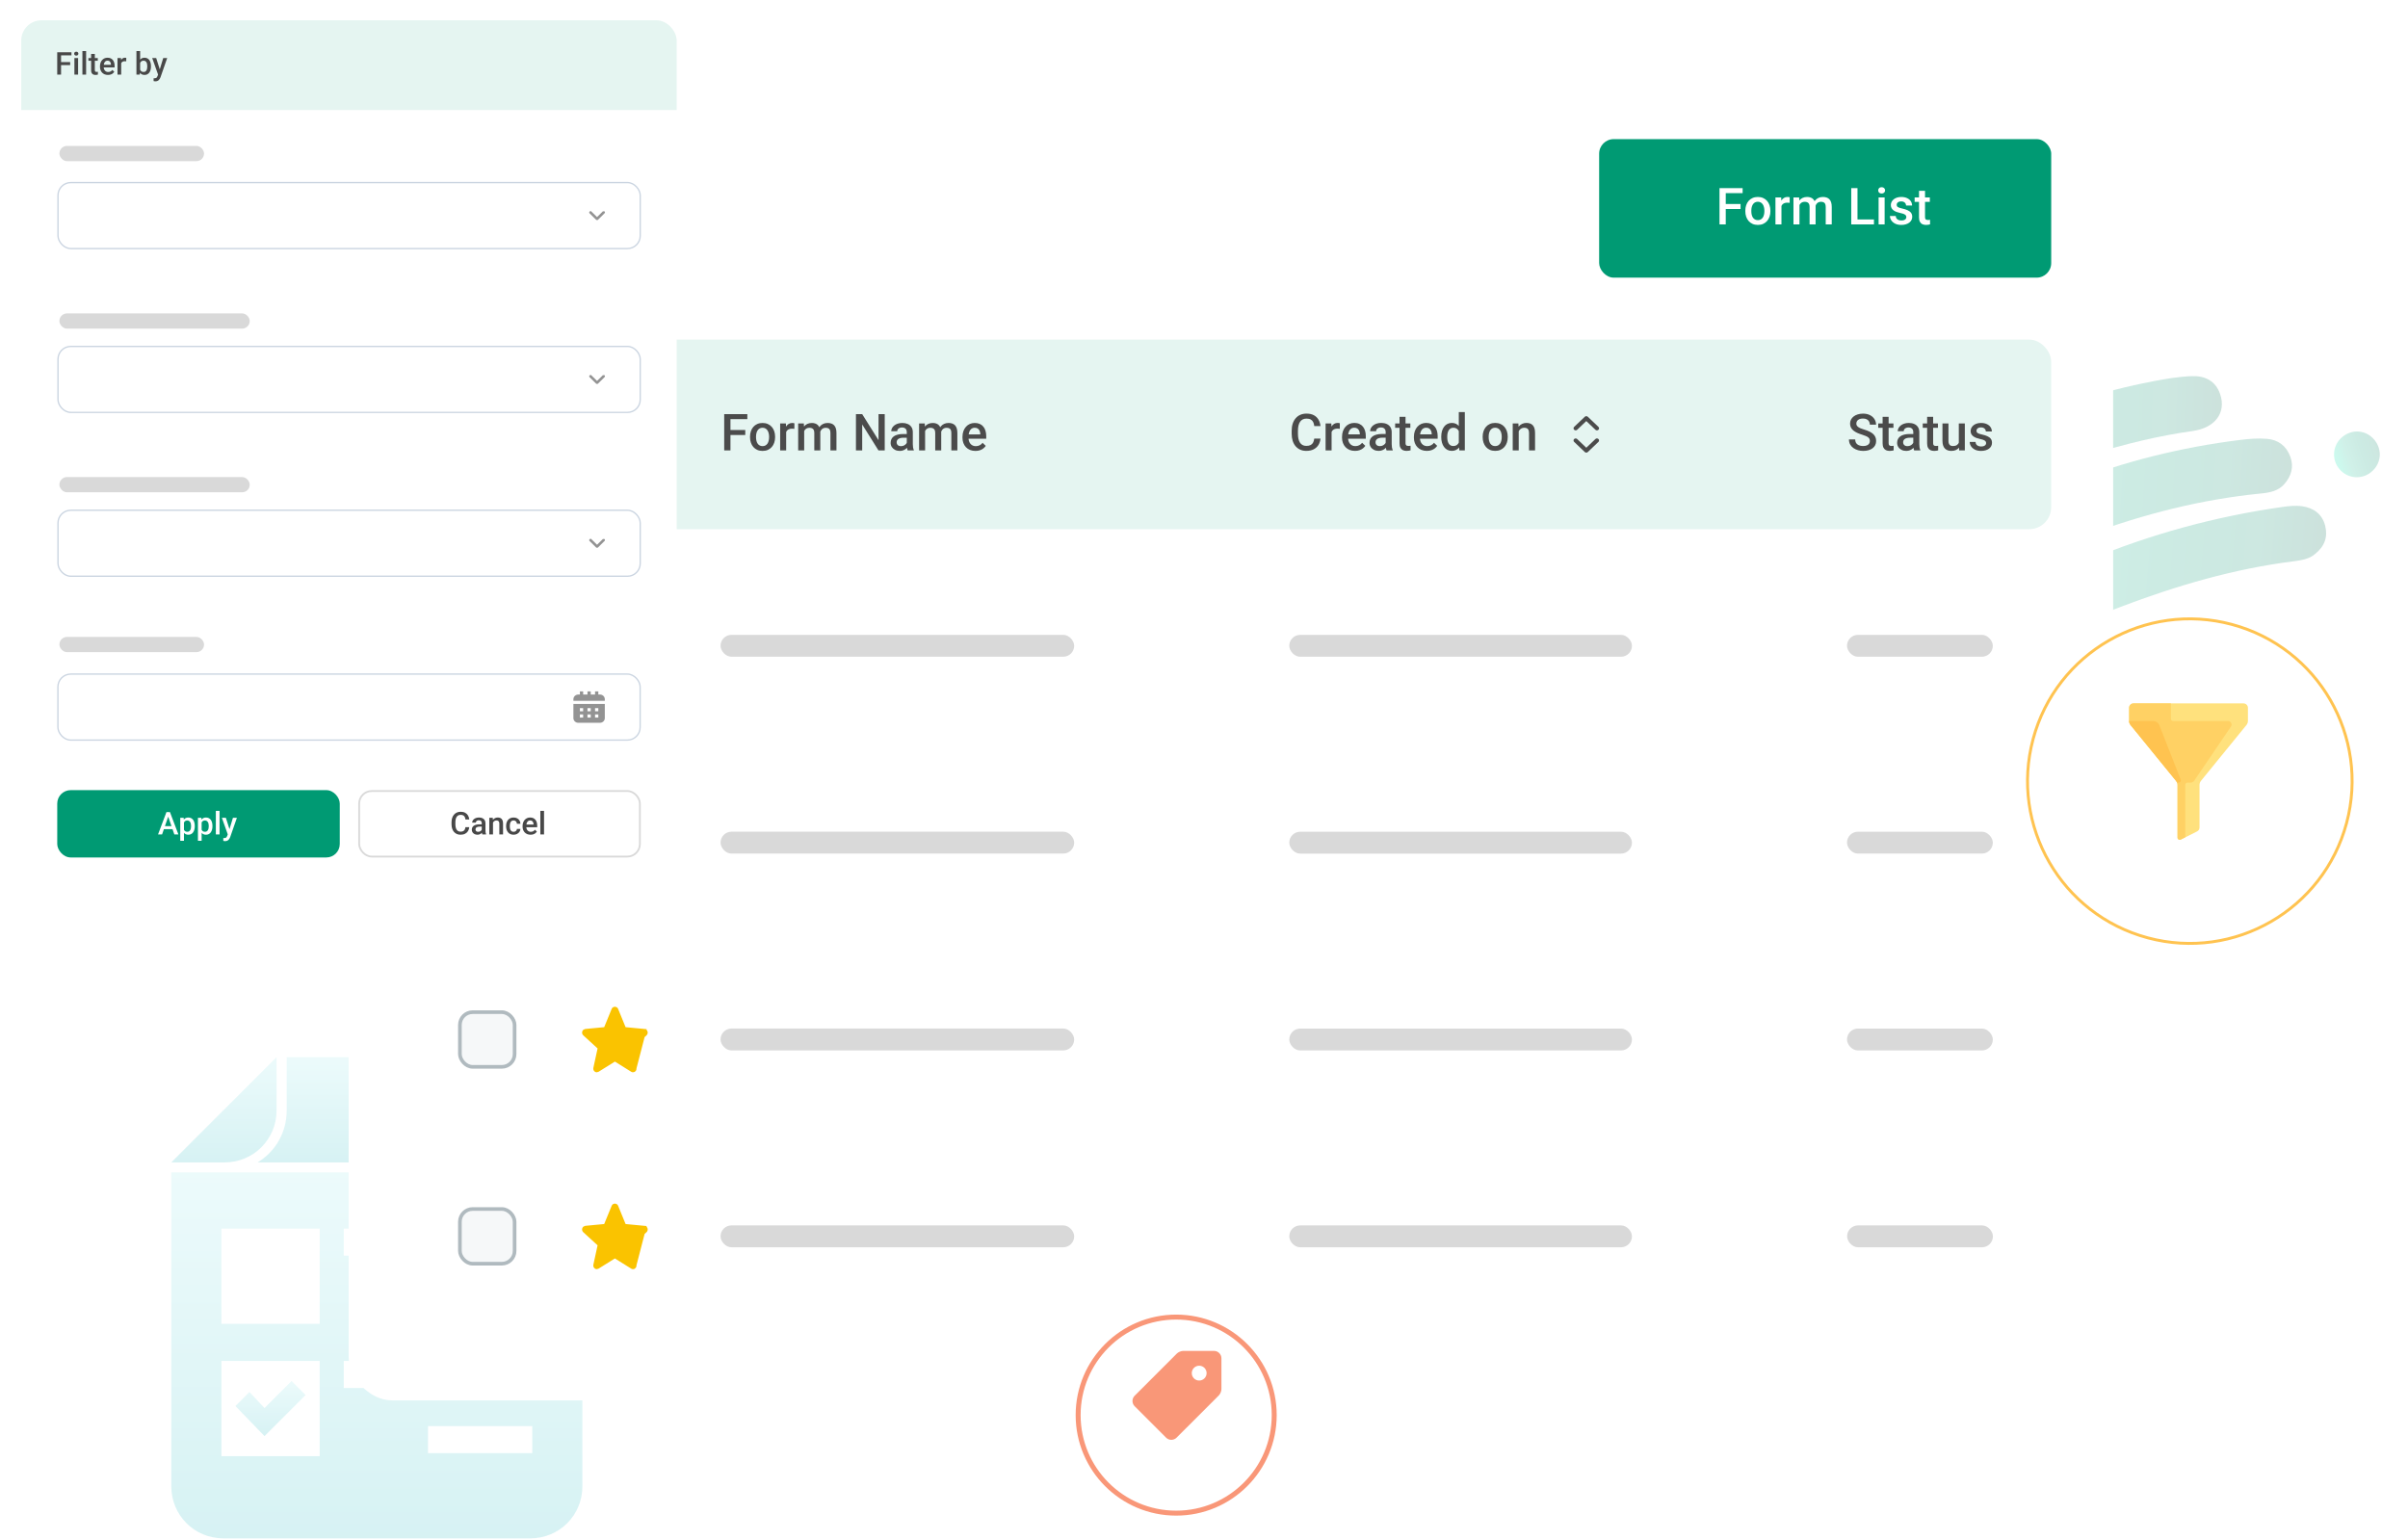 <svg width="680" height="435" viewBox="0 0 680 435" fill="none" xmlns="http://www.w3.org/2000/svg">
<g opacity="0.2">
<path d="M653.735 156.478C656.52 154.258 657.379 151.605 656.615 148.51C655.789 145.169 653.325 143.427 650.092 142.974C648.255 142.717 646.29 142.92 644.426 143.191C606.435 148.608 572.153 163.096 541.215 185.65C537.08 188.67 535.991 192.778 538.196 196.147C540.463 199.615 544.528 200.378 548.881 197.449C564.599 186.884 581.215 178.066 598.932 171.358C614.712 165.388 630.83 160.64 647.629 158.528C649.898 158.233 652.138 157.879 653.735 156.478Z" fill="url(#paint0_linear_1772_10585)"/>
<path d="M549.023 171.689C561.159 163.578 574.958 156.482 589.612 151.036C605.455 145.147 621.718 141.02 638.563 139.363C640.973 139.121 643.381 138.669 645.081 136.712C647.026 134.464 647.838 131.897 646.762 128.966C645.647 125.902 643.314 124.203 640.214 123.94C637.723 123.723 635.152 123.927 632.652 124.241C599.211 128.373 568.763 140.291 541.196 159.624C538.586 161.462 536.262 163.582 534.627 166.37C532.6 169.826 533.023 173.32 535.737 175.651C538.252 177.812 541.73 177.744 544.795 175.402C546.014 174.477 547.096 173.398 549.023 171.689Z" fill="url(#paint1_linear_1772_10585)"/>
<path d="M528.583 139.42C528.154 139.872 527.317 140.659 526.617 141.537C524.211 144.571 524.116 147.948 526.312 150.556C528.482 153.151 531.804 153.697 535.252 151.822C552.992 142.187 571.413 134.19 590.72 128.277C600.054 125.424 609.493 123.079 619.187 121.725C625.623 120.822 628.707 116.487 626.956 111.323C625.651 107.476 622.575 106.099 618.951 106.232C615.43 106.349 611.897 106.95 608.421 107.604C585.832 111.877 564.743 120.35 544.357 130.757C539.164 133.43 533.826 135.792 528.583 139.42Z" fill="url(#paint2_linear_1772_10585)"/>
<path d="M670.544 124.259C668.219 121.425 664.271 121.061 661.433 123.421C658.655 125.733 658.328 129.833 660.701 132.563C662.987 135.181 666.845 135.535 669.561 133.352C672.437 131.06 672.858 127.1 670.544 124.259Z" fill="url(#paint3_linear_1772_10585)"/>
</g>
<g opacity="0.25">
<path d="M149.765 298.557H80.961V313.563C80.961 319.792 77.847 325.172 72.75 328.287H164.488V313.28C164.488 305.069 157.976 298.557 149.765 298.557ZM109.559 319.226C106.727 319.226 104.462 316.961 104.462 314.13C104.462 311.298 106.727 309.033 109.559 309.033C112.39 309.033 114.655 311.298 114.655 314.13C114.655 316.678 112.39 319.226 109.559 319.226ZM126.547 319.226C123.716 319.226 121.451 316.961 121.451 314.13C121.451 311.298 123.716 309.033 126.547 309.033C129.379 309.033 131.644 311.298 131.644 314.13C131.644 316.678 129.379 319.226 126.547 319.226ZM143.536 319.226C140.704 319.226 138.439 316.961 138.439 314.13C138.439 311.298 140.704 309.033 143.536 309.033C146.367 309.033 148.632 311.298 148.632 314.13C148.632 316.678 146.367 319.226 143.536 319.226Z" fill="url(#paint4_linear_1772_10585)"/>
<path d="M78.105 313.563V298.557L48.375 328.287H63.382C71.593 328.287 78.105 321.774 78.105 313.563Z" fill="url(#paint5_linear_1772_10585)"/>
<path d="M48.375 419.743C48.375 427.954 54.887 434.466 63.098 434.466H149.74C157.951 434.466 164.464 427.954 164.464 419.743V331.119H48.375V419.743ZM150.307 410.399H120.86V402.754H150.307V410.399ZM150.307 373.307H121.143V365.663H150.307V373.307ZM97.076 346.975H150.307V354.62H97.076V346.975ZM97.076 384.35H150.307V391.995H97.076V384.35ZM62.532 346.975H90.28V373.874H62.532V346.975ZM62.532 384.35H90.28V411.249H62.532V384.35Z" fill="url(#paint6_linear_1772_10585)"/>
<path d="M74.695 397.659L70.448 393.128L66.484 397.092L74.695 405.587L86.304 393.978L82.34 390.014L74.695 397.659Z" fill="url(#paint7_linear_1772_10585)"/>
</g>
<g filter="url(#filter0_d_1772_10585)">
<rect x="98.453" y="58.853" width="498.28" height="334.589" rx="12.354" fill="white"/>
</g>
<rect x="115.953" y="95.916" width="463.277" height="53.534" rx="6.177" fill="#E5F5F1"/>
<path d="M206.277 116.962V127.209H204.51V116.962H206.277ZM210.457 121.445V122.846H205.826V121.445H210.457ZM211.041 116.962V118.37H205.826V116.962H211.041ZM211.801 123.486V123.324C211.801 122.775 211.881 122.266 212.041 121.797C212.2 121.323 212.43 120.913 212.73 120.565C213.035 120.214 213.406 119.941 213.842 119.749C214.283 119.552 214.781 119.454 215.334 119.454C215.893 119.454 216.39 119.552 216.826 119.749C217.267 119.941 217.64 120.214 217.945 120.565C218.25 120.913 218.482 121.323 218.642 121.797C218.801 122.266 218.881 122.775 218.881 123.324V123.486C218.881 124.035 218.801 124.544 218.642 125.013C218.482 125.482 218.25 125.893 217.945 126.245C217.64 126.592 217.27 126.864 216.833 127.061C216.397 127.254 215.902 127.35 215.348 127.35C214.79 127.35 214.29 127.254 213.849 127.061C213.413 126.864 213.042 126.592 212.737 126.245C212.432 125.893 212.2 125.482 212.041 125.013C211.881 124.544 211.801 124.035 211.801 123.486ZM213.497 123.324V123.486C213.497 123.829 213.533 124.152 213.603 124.457C213.673 124.762 213.784 125.03 213.934 125.26C214.084 125.489 214.276 125.67 214.511 125.801C214.745 125.933 215.025 125.999 215.348 125.999C215.663 125.999 215.935 125.933 216.165 125.801C216.399 125.67 216.592 125.489 216.742 125.26C216.892 125.03 217.002 124.762 217.072 124.457C217.148 124.152 217.185 123.829 217.185 123.486V123.324C217.185 122.986 217.148 122.667 217.072 122.367C217.002 122.062 216.89 121.792 216.735 121.558C216.585 121.323 216.392 121.14 216.158 121.009C215.928 120.873 215.653 120.805 215.334 120.805C215.015 120.805 214.738 120.873 214.504 121.009C214.274 121.14 214.084 121.323 213.934 121.558C213.784 121.792 213.673 122.062 213.603 122.367C213.533 122.667 213.497 122.986 213.497 123.324ZM222.006 121.044V127.209H220.31V119.594H221.928L222.006 121.044ZM224.335 119.545L224.321 121.121C224.218 121.103 224.105 121.089 223.983 121.079C223.866 121.07 223.749 121.065 223.632 121.065C223.341 121.065 223.085 121.107 222.864 121.192C222.644 121.272 222.459 121.389 222.308 121.544C222.163 121.694 222.05 121.877 221.971 122.093C221.891 122.308 221.844 122.55 221.83 122.818L221.443 122.846C221.443 122.367 221.49 121.924 221.584 121.516C221.677 121.107 221.818 120.748 222.006 120.439C222.198 120.129 222.438 119.888 222.724 119.714C223.015 119.54 223.35 119.454 223.73 119.454C223.833 119.454 223.944 119.463 224.061 119.482C224.183 119.5 224.274 119.522 224.335 119.545ZM227.094 121.143V127.209H225.398V119.594H226.996L227.094 121.143ZM226.82 123.12L226.243 123.113C226.243 122.588 226.308 122.102 226.44 121.656C226.571 121.211 226.763 120.824 227.017 120.495C227.27 120.162 227.584 119.906 227.96 119.728C228.34 119.545 228.778 119.454 229.276 119.454C229.623 119.454 229.94 119.505 230.226 119.608C230.517 119.707 230.768 119.864 230.979 120.08C231.195 120.296 231.359 120.573 231.471 120.91C231.589 121.248 231.647 121.656 231.647 122.135V127.209H229.951V122.283C229.951 121.912 229.895 121.621 229.782 121.41C229.675 121.199 229.517 121.049 229.311 120.96C229.109 120.866 228.868 120.819 228.586 120.819C228.267 120.819 227.995 120.88 227.77 121.002C227.549 121.124 227.369 121.29 227.228 121.501C227.087 121.713 226.984 121.957 226.918 122.233C226.852 122.51 226.82 122.806 226.82 123.12ZM231.542 122.67L230.747 122.846C230.747 122.386 230.81 121.952 230.937 121.544C231.068 121.131 231.258 120.77 231.507 120.46C231.76 120.146 232.072 119.899 232.443 119.721C232.813 119.543 233.238 119.454 233.716 119.454C234.106 119.454 234.453 119.507 234.758 119.615C235.068 119.719 235.33 119.883 235.546 120.108C235.762 120.333 235.926 120.626 236.039 120.988C236.151 121.344 236.208 121.776 236.208 122.283V127.209H234.505V122.276C234.505 121.891 234.448 121.593 234.336 121.382C234.228 121.171 234.073 121.025 233.871 120.945C233.67 120.861 233.428 120.819 233.146 120.819C232.884 120.819 232.651 120.868 232.45 120.967C232.253 121.06 232.086 121.194 231.95 121.368C231.814 121.537 231.711 121.731 231.64 121.952C231.575 122.172 231.542 122.412 231.542 122.67ZM249.84 116.962V127.209H248.073L243.478 119.869V127.209H241.711V116.962H243.478L248.087 124.317V116.962H249.84ZM256.068 125.682V122.05C256.068 121.778 256.019 121.544 255.92 121.347C255.822 121.15 255.672 120.997 255.47 120.889C255.273 120.781 255.024 120.727 254.724 120.727C254.447 120.727 254.208 120.774 254.006 120.868C253.804 120.962 253.647 121.089 253.534 121.248C253.422 121.408 253.366 121.588 253.366 121.79H251.677C251.677 121.49 251.749 121.199 251.895 120.917C252.04 120.636 252.251 120.385 252.528 120.164C252.805 119.944 253.136 119.77 253.52 119.644C253.905 119.517 254.337 119.454 254.815 119.454C255.388 119.454 255.894 119.55 256.335 119.742C256.781 119.934 257.131 120.225 257.384 120.615C257.642 120.999 257.771 121.483 257.771 122.064V125.45C257.771 125.797 257.795 126.109 257.841 126.386C257.893 126.658 257.966 126.895 258.06 127.096V127.209H256.321C256.242 127.026 256.178 126.794 256.131 126.512C256.089 126.226 256.068 125.949 256.068 125.682ZM256.314 122.578L256.328 123.627H255.111C254.797 123.627 254.52 123.657 254.28 123.718C254.041 123.775 253.842 123.859 253.682 123.972C253.523 124.084 253.403 124.22 253.323 124.38C253.244 124.539 253.204 124.72 253.204 124.922C253.204 125.124 253.251 125.309 253.344 125.478C253.438 125.642 253.574 125.771 253.753 125.865C253.936 125.959 254.156 126.006 254.414 126.006C254.761 126.006 255.064 125.935 255.322 125.794C255.585 125.649 255.791 125.473 255.941 125.267C256.091 125.055 256.171 124.856 256.181 124.668L256.73 125.421C256.673 125.614 256.577 125.82 256.441 126.041C256.305 126.261 256.127 126.472 255.906 126.674C255.69 126.871 255.43 127.033 255.125 127.16C254.825 127.286 254.477 127.35 254.083 127.35C253.586 127.35 253.143 127.251 252.753 127.054C252.364 126.852 252.059 126.583 251.838 126.245C251.618 125.902 251.508 125.515 251.508 125.084C251.508 124.68 251.583 124.324 251.733 124.014C251.888 123.7 252.113 123.437 252.408 123.226C252.709 123.015 253.075 122.855 253.506 122.747C253.938 122.635 254.431 122.578 254.984 122.578H256.314ZM261.241 121.143V127.209H259.545V119.594H261.142L261.241 121.143ZM260.966 123.12L260.389 123.113C260.389 122.588 260.455 122.102 260.586 121.656C260.718 121.211 260.91 120.824 261.163 120.495C261.417 120.162 261.731 119.906 262.106 119.728C262.486 119.545 262.925 119.454 263.422 119.454C263.77 119.454 264.086 119.505 264.372 119.608C264.663 119.707 264.914 119.864 265.125 120.08C265.341 120.296 265.505 120.573 265.618 120.91C265.735 121.248 265.794 121.656 265.794 122.135V127.209H264.098V122.283C264.098 121.912 264.042 121.621 263.929 121.41C263.821 121.199 263.664 121.049 263.458 120.96C263.256 120.866 263.014 120.819 262.733 120.819C262.414 120.819 262.141 120.88 261.916 121.002C261.696 121.124 261.515 121.29 261.374 121.501C261.234 121.713 261.13 121.957 261.065 122.233C260.999 122.51 260.966 122.806 260.966 123.12ZM265.688 122.67L264.893 122.846C264.893 122.386 264.957 121.952 265.083 121.544C265.215 121.131 265.405 120.77 265.653 120.46C265.907 120.146 266.219 119.899 266.589 119.721C266.96 119.543 267.384 119.454 267.863 119.454C268.252 119.454 268.6 119.507 268.905 119.615C269.214 119.719 269.477 119.883 269.693 120.108C269.909 120.333 270.073 120.626 270.185 120.988C270.298 121.344 270.354 121.776 270.354 122.283V127.209H268.651V122.276C268.651 121.891 268.595 121.593 268.482 121.382C268.374 121.171 268.22 121.025 268.018 120.945C267.816 120.861 267.575 120.819 267.293 120.819C267.03 120.819 266.798 120.868 266.596 120.967C266.399 121.06 266.233 121.194 266.097 121.368C265.961 121.537 265.857 121.731 265.787 121.952C265.721 122.172 265.688 122.412 265.688 122.67ZM275.457 127.35C274.894 127.35 274.385 127.258 273.929 127.075C273.479 126.888 273.094 126.627 272.775 126.294C272.461 125.961 272.219 125.569 272.05 125.119C271.882 124.668 271.797 124.183 271.797 123.662V123.381C271.797 122.785 271.884 122.245 272.057 121.762C272.231 121.279 272.473 120.866 272.782 120.523C273.092 120.176 273.458 119.911 273.88 119.728C274.302 119.545 274.76 119.454 275.253 119.454C275.797 119.454 276.273 119.545 276.681 119.728C277.089 119.911 277.427 120.169 277.695 120.502C277.967 120.831 278.168 121.222 278.3 121.677C278.436 122.133 278.504 122.635 278.504 123.183V123.908H272.62V122.691H276.829V122.557C276.82 122.252 276.759 121.966 276.646 121.699C276.538 121.431 276.372 121.215 276.146 121.051C275.921 120.887 275.621 120.805 275.246 120.805C274.964 120.805 274.713 120.866 274.493 120.988C274.277 121.105 274.096 121.276 273.951 121.501C273.805 121.727 273.693 121.999 273.613 122.318C273.538 122.632 273.5 122.986 273.5 123.381V123.662C273.5 123.995 273.545 124.305 273.634 124.591C273.728 124.872 273.864 125.119 274.042 125.33C274.22 125.541 274.436 125.708 274.69 125.83C274.943 125.947 275.231 126.006 275.555 126.006C275.963 126.006 276.327 125.923 276.646 125.759C276.965 125.595 277.242 125.363 277.476 125.063L278.37 125.928C278.206 126.167 277.993 126.397 277.73 126.618C277.467 126.834 277.146 127.01 276.766 127.146C276.39 127.282 275.954 127.35 275.457 127.35Z" fill="#4B4B4B"/>
<rect x="129.859" y="114.958" width="15.443" height="15.443" rx="3.603" fill="#F6F8F9"/>
<rect x="129.859" y="114.958" width="15.443" height="15.443" rx="3.603" stroke="#B0BABF" stroke-width="1.03"/>
<path d="M450.534 123.99L447.957 126.447L445.381 123.99C445.268 123.882 445.114 123.822 444.955 123.822C444.795 123.822 444.641 123.882 444.528 123.99C444.415 124.097 444.352 124.243 444.352 124.395C444.352 124.548 444.415 124.694 444.528 124.801L447.531 127.659C447.587 127.713 447.653 127.755 447.726 127.784C447.8 127.813 447.878 127.828 447.957 127.828C448.037 127.828 448.115 127.813 448.188 127.784C448.261 127.755 448.328 127.713 448.384 127.659L451.386 124.801C451.442 124.748 451.487 124.685 451.517 124.615C451.547 124.545 451.563 124.471 451.563 124.395C451.563 124.32 451.547 124.245 451.517 124.176C451.487 124.106 451.442 124.043 451.386 123.99C451.33 123.936 451.264 123.894 451.191 123.865C451.118 123.836 451.039 123.822 450.96 123.822C450.881 123.822 450.802 123.836 450.729 123.865C450.656 123.894 450.59 123.936 450.534 123.99ZM445.381 121.372L447.957 118.914L450.534 121.372C450.589 121.425 450.656 121.468 450.729 121.497C450.802 121.526 450.881 121.541 450.96 121.541C451.039 121.541 451.118 121.526 451.191 121.497C451.264 121.468 451.331 121.425 451.386 121.372C451.443 121.319 451.487 121.255 451.518 121.186C451.548 121.116 451.564 121.041 451.564 120.966C451.564 120.891 451.548 120.816 451.518 120.746C451.487 120.677 451.443 120.613 451.386 120.56L448.384 117.702C448.328 117.649 448.261 117.606 448.188 117.577C448.115 117.548 448.037 117.533 447.957 117.533C447.878 117.533 447.8 117.548 447.726 117.577C447.653 117.606 447.587 117.649 447.531 117.702L444.528 120.56C444.472 120.613 444.428 120.677 444.397 120.746C444.367 120.816 444.352 120.891 444.352 120.966C444.352 121.118 444.415 121.264 444.528 121.372C444.641 121.479 444.795 121.54 444.955 121.54C445.114 121.54 445.268 121.479 445.381 121.372Z" fill="#4B4B4B"/>
<path d="M371.133 123.861H372.892C372.836 124.532 372.648 125.131 372.329 125.656C372.01 126.177 371.562 126.587 370.985 126.888C370.408 127.188 369.707 127.338 368.881 127.338C368.248 127.338 367.678 127.225 367.171 127C366.664 126.77 366.23 126.447 365.869 126.029C365.508 125.607 365.231 125.098 365.038 124.502C364.851 123.906 364.757 123.24 364.757 122.503V121.652C364.757 120.915 364.853 120.249 365.045 119.653C365.242 119.057 365.524 118.548 365.89 118.126C366.256 117.699 366.695 117.373 367.206 117.148C367.722 116.922 368.302 116.81 368.944 116.81C369.761 116.81 370.45 116.96 371.013 117.26C371.576 117.56 372.013 117.976 372.322 118.506C372.637 119.036 372.829 119.644 372.899 120.329H371.14C371.093 119.888 370.99 119.51 370.83 119.195C370.676 118.881 370.446 118.642 370.141 118.478C369.836 118.309 369.437 118.224 368.944 118.224C368.541 118.224 368.189 118.299 367.889 118.449C367.588 118.6 367.337 118.82 367.136 119.111C366.934 119.402 366.781 119.761 366.678 120.188C366.58 120.61 366.53 121.093 366.53 121.638V122.503C366.53 123.019 366.575 123.488 366.664 123.911C366.758 124.328 366.899 124.687 367.086 124.987C367.279 125.288 367.523 125.52 367.818 125.684C368.114 125.848 368.468 125.93 368.881 125.93C369.383 125.93 369.789 125.851 370.098 125.691C370.413 125.532 370.65 125.299 370.809 124.994C370.973 124.685 371.081 124.307 371.133 123.861ZM376.031 121.032V127.197H374.335V119.583H375.954L376.031 121.032ZM378.361 119.533L378.347 121.11C378.243 121.091 378.131 121.077 378.009 121.067C377.891 121.058 377.774 121.053 377.657 121.053C377.366 121.053 377.11 121.096 376.89 121.18C376.669 121.26 376.484 121.377 376.334 121.532C376.188 121.682 376.076 121.865 375.996 122.081C375.916 122.297 375.869 122.538 375.855 122.806L375.468 122.834C375.468 122.355 375.515 121.912 375.609 121.504C375.703 121.096 375.844 120.737 376.031 120.427C376.224 120.117 376.463 119.876 376.749 119.702C377.04 119.529 377.375 119.442 377.755 119.442C377.859 119.442 377.969 119.451 378.086 119.47C378.208 119.489 378.3 119.51 378.361 119.533ZM382.64 127.338C382.077 127.338 381.567 127.247 381.112 127.064C380.662 126.876 380.277 126.615 379.958 126.282C379.644 125.949 379.402 125.557 379.233 125.107C379.064 124.657 378.98 124.171 378.98 123.65V123.369C378.98 122.773 379.067 122.233 379.24 121.75C379.414 121.267 379.656 120.854 379.965 120.512C380.275 120.164 380.641 119.899 381.063 119.716C381.485 119.533 381.943 119.442 382.435 119.442C382.98 119.442 383.456 119.533 383.864 119.716C384.272 119.899 384.61 120.157 384.877 120.49C385.15 120.819 385.351 121.211 385.483 121.666C385.619 122.121 385.687 122.623 385.687 123.172V123.897H379.803V122.679H384.012V122.545C384.002 122.24 383.941 121.954 383.829 121.687C383.721 121.419 383.554 121.204 383.329 121.039C383.104 120.875 382.804 120.793 382.428 120.793C382.147 120.793 381.896 120.854 381.675 120.976C381.46 121.093 381.279 121.265 381.133 121.49C380.988 121.715 380.875 121.987 380.796 122.306C380.721 122.62 380.683 122.975 380.683 123.369V123.65C380.683 123.983 380.728 124.293 380.817 124.579C380.911 124.861 381.047 125.107 381.225 125.318C381.403 125.529 381.619 125.696 381.872 125.818C382.126 125.935 382.414 125.994 382.738 125.994C383.146 125.994 383.51 125.912 383.829 125.748C384.148 125.583 384.425 125.351 384.659 125.051L385.553 125.916C385.389 126.156 385.175 126.386 384.913 126.606C384.65 126.822 384.329 126.998 383.949 127.134C383.573 127.27 383.137 127.338 382.64 127.338ZM391.303 125.67V122.039C391.303 121.767 391.254 121.532 391.155 121.335C391.057 121.138 390.906 120.985 390.705 120.877C390.508 120.77 390.259 120.716 389.959 120.716C389.682 120.716 389.443 120.763 389.241 120.856C389.039 120.95 388.882 121.077 388.769 121.236C388.657 121.396 388.6 121.577 388.6 121.778H386.911C386.911 121.478 386.984 121.187 387.13 120.906C387.275 120.624 387.486 120.373 387.763 120.153C388.04 119.932 388.37 119.758 388.755 119.632C389.14 119.505 389.572 119.442 390.05 119.442C390.623 119.442 391.129 119.538 391.57 119.73C392.016 119.923 392.366 120.214 392.619 120.603C392.877 120.988 393.006 121.471 393.006 122.053V125.438C393.006 125.785 393.029 126.097 393.076 126.374C393.128 126.646 393.201 126.883 393.294 127.085V127.197H391.556C391.476 127.014 391.413 126.782 391.366 126.501C391.324 126.214 391.303 125.938 391.303 125.67ZM391.549 122.567L391.563 123.615H390.346C390.031 123.615 389.755 123.646 389.515 123.707C389.276 123.763 389.077 123.847 388.917 123.96C388.758 124.073 388.638 124.209 388.558 124.368C388.478 124.528 388.439 124.708 388.439 124.91C388.439 125.112 388.485 125.297 388.579 125.466C388.673 125.63 388.809 125.759 388.987 125.853C389.17 125.947 389.391 125.994 389.649 125.994C389.996 125.994 390.299 125.923 390.557 125.783C390.82 125.637 391.026 125.461 391.176 125.255C391.326 125.044 391.406 124.844 391.415 124.657L391.964 125.41C391.908 125.602 391.812 125.809 391.676 126.029C391.54 126.25 391.361 126.461 391.141 126.662C390.925 126.859 390.665 127.021 390.36 127.148C390.06 127.275 389.712 127.338 389.318 127.338C388.821 127.338 388.378 127.239 387.988 127.042C387.599 126.841 387.294 126.571 387.073 126.233C386.853 125.891 386.742 125.504 386.742 125.072C386.742 124.668 386.818 124.312 386.968 124.002C387.122 123.688 387.348 123.425 387.643 123.214C387.944 123.003 388.309 122.843 388.741 122.735C389.173 122.623 389.665 122.567 390.219 122.567H391.549ZM398.27 119.583V120.821H393.977V119.583H398.27ZM395.216 117.718H396.912V125.093C396.912 125.328 396.945 125.508 397.01 125.635C397.081 125.757 397.177 125.839 397.299 125.881C397.421 125.923 397.564 125.945 397.728 125.945C397.845 125.945 397.958 125.938 398.066 125.923C398.174 125.909 398.261 125.895 398.326 125.881L398.333 127.176C398.193 127.218 398.028 127.256 397.841 127.289C397.658 127.322 397.447 127.338 397.207 127.338C396.818 127.338 396.473 127.27 396.173 127.134C395.873 126.993 395.638 126.766 395.469 126.451C395.3 126.137 395.216 125.719 395.216 125.199V117.718ZM402.936 127.338C402.373 127.338 401.864 127.247 401.409 127.064C400.958 126.876 400.574 126.615 400.255 126.282C399.94 125.949 399.699 125.557 399.53 125.107C399.361 124.657 399.276 124.171 399.276 123.65V123.369C399.276 122.773 399.363 122.233 399.537 121.75C399.71 121.267 399.952 120.854 400.262 120.512C400.571 120.164 400.937 119.899 401.36 119.716C401.782 119.533 402.239 119.442 402.732 119.442C403.276 119.442 403.752 119.533 404.161 119.716C404.569 119.899 404.907 120.157 405.174 120.49C405.446 120.819 405.648 121.211 405.779 121.666C405.915 122.121 405.983 122.623 405.983 123.172V123.897H400.1V122.679H404.308V122.545C404.299 122.24 404.238 121.954 404.125 121.687C404.017 121.419 403.851 121.204 403.626 121.039C403.401 120.875 403.1 120.793 402.725 120.793C402.443 120.793 402.192 120.854 401.972 120.976C401.756 121.093 401.575 121.265 401.43 121.49C401.285 121.715 401.172 121.987 401.092 122.306C401.017 122.62 400.98 122.975 400.98 123.369V123.65C400.98 123.983 401.024 124.293 401.113 124.579C401.207 124.861 401.343 125.107 401.521 125.318C401.7 125.529 401.916 125.696 402.169 125.818C402.422 125.935 402.711 125.994 403.035 125.994C403.443 125.994 403.806 125.912 404.125 125.748C404.444 125.583 404.721 125.351 404.956 125.051L405.85 125.916C405.685 126.156 405.472 126.386 405.209 126.606C404.946 126.822 404.625 126.998 404.245 127.134C403.87 127.27 403.433 127.338 402.936 127.338ZM411.951 125.621V116.387H413.654V127.197H412.113L411.951 125.621ZM406.997 123.474V123.327C406.997 122.749 407.065 122.224 407.201 121.75C407.337 121.272 407.534 120.861 407.792 120.519C408.05 120.171 408.364 119.906 408.735 119.723C409.106 119.536 409.523 119.442 409.988 119.442C410.448 119.442 410.851 119.531 411.198 119.709C411.545 119.888 411.841 120.143 412.085 120.476C412.329 120.805 412.524 121.199 412.669 121.659C412.815 122.114 412.918 122.62 412.979 123.179V123.65C412.918 124.195 412.815 124.692 412.669 125.142C412.524 125.593 412.329 125.982 412.085 126.311C411.841 126.639 411.543 126.892 411.191 127.071C410.844 127.249 410.438 127.338 409.974 127.338C409.514 127.338 409.099 127.242 408.728 127.049C408.362 126.857 408.05 126.587 407.792 126.24C407.534 125.893 407.337 125.485 407.201 125.016C407.065 124.542 406.997 124.028 406.997 123.474ZM408.693 123.327V123.474C408.693 123.822 408.723 124.145 408.784 124.446C408.85 124.746 408.951 125.011 409.087 125.241C409.223 125.466 409.399 125.644 409.615 125.776C409.835 125.902 410.098 125.966 410.403 125.966C410.788 125.966 411.104 125.881 411.353 125.712C411.602 125.543 411.796 125.316 411.937 125.03C412.083 124.739 412.181 124.415 412.233 124.058V122.785C412.205 122.508 412.146 122.25 412.057 122.011C411.972 121.771 411.857 121.562 411.712 121.384C411.567 121.201 411.386 121.06 411.17 120.962C410.959 120.859 410.708 120.807 410.417 120.807C410.107 120.807 409.845 120.873 409.629 121.004C409.413 121.136 409.235 121.316 409.094 121.546C408.958 121.776 408.857 122.043 408.791 122.348C408.726 122.653 408.693 122.979 408.693 123.327ZM418.693 123.474V123.312C418.693 122.764 418.773 122.255 418.933 121.785C419.092 121.311 419.322 120.901 419.622 120.554C419.927 120.202 420.298 119.93 420.734 119.737C421.175 119.54 421.673 119.442 422.226 119.442C422.784 119.442 423.282 119.54 423.718 119.737C424.159 119.93 424.532 120.202 424.837 120.554C425.142 120.901 425.374 121.311 425.534 121.785C425.693 122.255 425.773 122.764 425.773 123.312V123.474C425.773 124.023 425.693 124.532 425.534 125.002C425.374 125.471 425.142 125.881 424.837 126.233C424.532 126.58 424.162 126.852 423.725 127.049C423.289 127.242 422.794 127.338 422.24 127.338C421.682 127.338 421.182 127.242 420.741 127.049C420.305 126.852 419.934 126.58 419.629 126.233C419.324 125.881 419.092 125.471 418.933 125.002C418.773 124.532 418.693 124.023 418.693 123.474ZM420.389 123.312V123.474C420.389 123.817 420.425 124.141 420.495 124.446C420.565 124.751 420.676 125.018 420.826 125.248C420.976 125.478 421.168 125.658 421.403 125.79C421.637 125.921 421.917 125.987 422.24 125.987C422.555 125.987 422.827 125.921 423.057 125.79C423.291 125.658 423.484 125.478 423.634 125.248C423.784 125.018 423.894 124.751 423.964 124.446C424.04 124.141 424.077 123.817 424.077 123.474V123.312C424.077 122.975 424.04 122.656 423.964 122.355C423.894 122.05 423.781 121.781 423.627 121.546C423.477 121.311 423.284 121.128 423.05 120.997C422.82 120.861 422.545 120.793 422.226 120.793C421.907 120.793 421.63 120.861 421.396 120.997C421.166 121.128 420.976 121.311 420.826 121.546C420.676 121.781 420.565 122.05 420.495 122.355C420.425 122.656 420.389 122.975 420.389 123.312ZM428.877 121.208V127.197H427.181V119.583H428.778L428.877 121.208ZM428.574 123.108L428.025 123.101C428.03 122.562 428.105 122.067 428.25 121.616C428.401 121.166 428.607 120.779 428.87 120.455C429.137 120.131 429.456 119.883 429.827 119.709C430.197 119.531 430.61 119.442 431.065 119.442C431.431 119.442 431.762 119.493 432.058 119.597C432.358 119.695 432.614 119.857 432.825 120.082C433.041 120.307 433.205 120.601 433.317 120.962C433.43 121.318 433.486 121.757 433.486 122.278V127.197H431.783V122.271C431.783 121.905 431.729 121.616 431.621 121.405C431.518 121.189 431.366 121.037 431.164 120.948C430.967 120.854 430.721 120.807 430.425 120.807C430.134 120.807 429.874 120.868 429.644 120.99C429.414 121.112 429.219 121.279 429.06 121.49C428.905 121.701 428.785 121.945 428.701 122.222C428.616 122.498 428.574 122.794 428.574 123.108Z" fill="#4B4B4B"/>
<path d="M528.034 124.566C528.034 124.355 528.001 124.167 527.935 124.003C527.874 123.839 527.764 123.689 527.605 123.553C527.445 123.416 527.22 123.285 526.929 123.158C526.643 123.027 526.277 122.893 525.831 122.757C525.343 122.607 524.893 122.441 524.48 122.258C524.072 122.07 523.715 121.854 523.41 121.61C523.105 121.362 522.868 121.078 522.699 120.759C522.531 120.435 522.446 120.062 522.446 119.64C522.446 119.222 522.533 118.842 522.706 118.5C522.885 118.157 523.136 117.861 523.459 117.613C523.788 117.359 524.175 117.165 524.621 117.029C525.066 116.888 525.559 116.818 526.099 116.818C526.859 116.818 527.513 116.958 528.062 117.24C528.616 117.521 529.04 117.899 529.336 118.373C529.636 118.847 529.786 119.37 529.786 119.942H528.034C528.034 119.604 527.961 119.307 527.816 119.048C527.675 118.786 527.459 118.579 527.168 118.429C526.882 118.279 526.519 118.204 526.077 118.204C525.66 118.204 525.313 118.267 525.036 118.394C524.759 118.521 524.553 118.692 524.417 118.908C524.281 119.124 524.213 119.368 524.213 119.64C524.213 119.832 524.257 120.008 524.346 120.167C524.435 120.322 524.571 120.468 524.754 120.604C524.937 120.735 525.167 120.859 525.444 120.977C525.721 121.094 526.047 121.207 526.422 121.315C526.99 121.483 527.485 121.671 527.907 121.878C528.33 122.079 528.681 122.309 528.963 122.567C529.244 122.825 529.456 123.119 529.596 123.447C529.737 123.771 529.807 124.139 529.807 124.552C529.807 124.984 529.721 125.373 529.547 125.72C529.373 126.063 529.125 126.356 528.801 126.6C528.482 126.839 528.097 127.024 527.647 127.156C527.201 127.282 526.704 127.346 526.155 127.346C525.662 127.346 525.177 127.28 524.698 127.149C524.224 127.017 523.793 126.818 523.403 126.551C523.014 126.278 522.704 125.941 522.474 125.537C522.244 125.129 522.129 124.653 522.129 124.109H523.896C523.896 124.442 523.952 124.725 524.065 124.96C524.182 125.195 524.344 125.387 524.55 125.537C524.757 125.683 524.996 125.791 525.268 125.861C525.545 125.931 525.841 125.966 526.155 125.966C526.568 125.966 526.913 125.908 527.189 125.791C527.471 125.673 527.682 125.509 527.823 125.298C527.964 125.087 528.034 124.843 528.034 124.566ZM534.692 119.59V120.829H530.399V119.59H534.692ZM531.637 117.725H533.333V125.101C533.333 125.335 533.366 125.516 533.432 125.643C533.502 125.765 533.598 125.847 533.72 125.889C533.842 125.931 533.985 125.952 534.15 125.952C534.267 125.952 534.38 125.945 534.487 125.931C534.595 125.917 534.682 125.903 534.748 125.889L534.755 127.184C534.614 127.226 534.45 127.264 534.262 127.297C534.079 127.329 533.868 127.346 533.629 127.346C533.239 127.346 532.895 127.278 532.594 127.142C532.294 127.001 532.059 126.773 531.891 126.459C531.722 126.145 531.637 125.727 531.637 125.206V117.725ZM540.294 125.678V122.046C540.294 121.774 540.244 121.54 540.146 121.343C540.047 121.146 539.897 120.993 539.695 120.885C539.498 120.777 539.25 120.723 538.949 120.723C538.673 120.723 538.433 120.77 538.231 120.864C538.03 120.958 537.873 121.085 537.76 121.244C537.647 121.404 537.591 121.584 537.591 121.786H535.902C535.902 121.486 535.975 121.195 536.12 120.913C536.266 120.632 536.477 120.381 536.754 120.16C537.03 119.94 537.361 119.766 537.746 119.64C538.131 119.513 538.562 119.45 539.041 119.45C539.613 119.45 540.12 119.546 540.561 119.738C541.007 119.931 541.356 120.221 541.61 120.611C541.868 120.996 541.997 121.479 541.997 122.061V125.446C541.997 125.793 542.02 126.105 542.067 126.382C542.119 126.654 542.191 126.891 542.285 127.092V127.205H540.547C540.467 127.022 540.404 126.79 540.357 126.508C540.315 126.222 540.294 125.945 540.294 125.678ZM540.54 122.574L540.554 123.623H539.336C539.022 123.623 538.745 123.653 538.506 123.714C538.267 123.771 538.067 123.855 537.908 123.968C537.748 124.08 537.629 124.216 537.549 124.376C537.469 124.535 537.429 124.716 537.429 124.918C537.429 125.12 537.476 125.305 537.57 125.474C537.664 125.638 537.8 125.767 537.978 125.861C538.161 125.955 538.382 126.002 538.64 126.002C538.987 126.002 539.289 125.931 539.548 125.791C539.81 125.645 540.017 125.469 540.167 125.263C540.317 125.052 540.397 124.852 540.406 124.664L540.955 125.418C540.899 125.61 540.803 125.816 540.666 126.037C540.53 126.257 540.352 126.468 540.132 126.67C539.916 126.867 539.655 127.029 539.35 127.156C539.05 127.282 538.703 127.346 538.309 127.346C537.812 127.346 537.368 127.247 536.979 127.05C536.589 126.849 536.284 126.579 536.064 126.241C535.843 125.898 535.733 125.511 535.733 125.08C535.733 124.676 535.808 124.32 535.958 124.01C536.113 123.696 536.338 123.433 536.634 123.222C536.934 123.011 537.3 122.851 537.732 122.743C538.163 122.631 538.656 122.574 539.21 122.574H540.54ZM547.261 119.59V120.829H542.968V119.59H547.261ZM544.206 117.725H545.902V125.101C545.902 125.335 545.935 125.516 546.001 125.643C546.071 125.765 546.168 125.847 546.29 125.889C546.412 125.931 546.555 125.952 546.719 125.952C546.836 125.952 546.949 125.945 547.057 125.931C547.165 125.917 547.251 125.903 547.317 125.889L547.324 127.184C547.183 127.226 547.019 127.264 546.831 127.297C546.648 127.329 546.437 127.346 546.198 127.346C545.809 127.346 545.464 127.278 545.164 127.142C544.863 127.001 544.629 126.773 544.46 126.459C544.291 126.145 544.206 125.727 544.206 125.206V117.725ZM553.151 125.41V119.59H554.854V127.205H553.25L553.151 125.41ZM553.391 123.827L553.961 123.813C553.961 124.324 553.904 124.796 553.792 125.228C553.679 125.654 553.505 126.027 553.271 126.346C553.036 126.661 552.736 126.907 552.37 127.085C552.004 127.259 551.565 127.346 551.054 127.346C550.683 127.346 550.343 127.292 550.034 127.184C549.724 127.076 549.456 126.909 549.231 126.684C549.011 126.459 548.84 126.166 548.718 125.805C548.596 125.443 548.535 125.012 548.535 124.51V119.59H550.231V124.524C550.231 124.801 550.263 125.033 550.329 125.22C550.395 125.403 550.484 125.551 550.597 125.664C550.709 125.776 550.841 125.856 550.991 125.903C551.141 125.95 551.3 125.973 551.469 125.973C551.953 125.973 552.333 125.88 552.609 125.692C552.891 125.5 553.09 125.242 553.208 124.918C553.33 124.594 553.391 124.231 553.391 123.827ZM560.864 125.143C560.864 124.974 560.822 124.822 560.738 124.686C560.653 124.545 560.491 124.418 560.252 124.306C560.018 124.193 559.67 124.09 559.211 123.996C558.807 123.907 558.437 123.801 558.099 123.679C557.766 123.553 557.479 123.4 557.24 123.222C557.001 123.043 556.816 122.832 556.684 122.588C556.553 122.344 556.487 122.063 556.487 121.744C556.487 121.434 556.555 121.141 556.691 120.864C556.827 120.587 557.022 120.343 557.275 120.132C557.529 119.921 557.836 119.755 558.197 119.633C558.563 119.511 558.971 119.45 559.422 119.45C560.06 119.45 560.606 119.558 561.062 119.773C561.521 119.984 561.873 120.273 562.117 120.639C562.361 121 562.483 121.408 562.483 121.864H560.787C560.787 121.662 560.735 121.474 560.632 121.301C560.534 121.122 560.384 120.979 560.182 120.871C559.98 120.759 559.727 120.702 559.422 120.702C559.131 120.702 558.889 120.749 558.697 120.843C558.509 120.932 558.368 121.049 558.275 121.195C558.186 121.34 558.141 121.5 558.141 121.674C558.141 121.8 558.164 121.915 558.211 122.018C558.263 122.117 558.347 122.208 558.465 122.293C558.582 122.373 558.741 122.448 558.943 122.518C559.15 122.588 559.408 122.656 559.717 122.722C560.299 122.844 560.799 123.001 561.216 123.194C561.639 123.381 561.962 123.625 562.188 123.926C562.413 124.221 562.525 124.596 562.525 125.052C562.525 125.389 562.453 125.699 562.307 125.981C562.166 126.257 561.96 126.499 561.688 126.705C561.416 126.907 561.09 127.064 560.71 127.177C560.334 127.29 559.912 127.346 559.443 127.346C558.753 127.346 558.169 127.224 557.691 126.98C557.212 126.731 556.848 126.415 556.6 126.03C556.356 125.64 556.234 125.237 556.234 124.819H557.874C557.892 125.134 557.979 125.385 558.134 125.572C558.293 125.755 558.49 125.889 558.725 125.973C558.964 126.053 559.211 126.093 559.464 126.093C559.769 126.093 560.025 126.053 560.231 125.973C560.438 125.889 560.595 125.776 560.703 125.636C560.811 125.49 560.864 125.326 560.864 125.143Z" fill="#4B4B4B"/>
<path d="M181.962 179.928L181.962 179.928L176.613 179.421L176.303 179.391L176.185 179.103L174.071 173.939C174.071 173.939 174.071 173.939 174.071 173.939C173.99 173.743 173.816 173.634 173.641 173.634C173.464 173.634 173.291 173.743 173.211 173.938L173.211 173.939L171.097 179.103L170.979 179.392L170.669 179.421L165.32 179.928C165.32 179.928 165.32 179.928 165.32 179.928C165.145 179.945 164.979 180.071 164.915 180.275C164.851 180.481 164.913 180.701 165.058 180.834C165.058 180.834 165.058 180.834 165.058 180.834L169.102 184.534L169.32 184.734L169.257 185.023L168.065 190.502C168.065 190.502 168.065 190.502 168.065 190.502C168.019 190.717 168.101 190.927 168.255 191.043L168.256 191.044C168.338 191.106 168.431 191.135 168.523 191.135C168.601 191.135 168.681 191.114 168.755 191.068L168.755 191.068L173.368 188.19L173.641 188.02L173.913 188.19L178.525 191.068C178.681 191.165 178.875 191.157 179.025 191.044L179.026 191.043C179.18 190.927 179.262 190.717 179.216 190.503L181.962 179.928ZM181.962 179.928C182.137 179.944 182.303 180.07 182.366 180.274C182.43 180.481 182.368 180.701 182.223 180.834C182.223 180.834 182.223 180.834 182.223 180.834L178.179 184.534L177.961 184.734L178.024 185.023L179.216 190.502L181.962 179.928Z" fill="#FAC300" stroke="#FAC300" stroke-width="1.03"/>
<rect x="129.874" y="174.665" width="15.443" height="15.443" rx="3.603" fill="#F6F8F9"/>
<rect x="129.874" y="174.665" width="15.443" height="15.443" rx="3.603" stroke="#B0BABF" stroke-width="1.03"/>
<rect x="203.477" y="179.295" width="99.862" height="6.177" rx="3.089" fill="#D9D9D9"/>
<rect x="364.078" y="179.299" width="96.773" height="6.177" rx="3.089" fill="#D9D9D9"/>
<rect x="521.578" y="179.299" width="41.18" height="6.177" rx="3.089" fill="#D9D9D9"/>
<path d="M181.962 235.521L181.962 235.521L176.613 235.015L176.303 234.985L176.185 234.697L174.071 229.533C174.071 229.533 174.071 229.533 174.071 229.533C173.99 229.336 173.816 229.228 173.641 229.228C173.464 229.228 173.291 229.337 173.211 229.532L173.211 229.532L171.097 234.697L170.979 234.985L170.669 235.015L165.32 235.521C165.32 235.521 165.32 235.521 165.32 235.521C165.145 235.538 164.979 235.664 164.915 235.868C164.851 236.075 164.913 236.295 165.058 236.427C165.058 236.427 165.058 236.427 165.058 236.427L169.102 240.127L169.32 240.327L169.257 240.617L168.065 246.096C168.065 246.096 168.065 246.096 168.065 246.096C168.019 246.311 168.101 246.521 168.255 246.637L168.256 246.638C168.338 246.7 168.431 246.729 168.523 246.729C168.601 246.729 168.681 246.708 168.755 246.662L168.755 246.661L173.368 243.783L173.641 243.613L173.913 243.783L178.525 246.661C178.681 246.759 178.875 246.751 179.025 246.638L179.026 246.637C179.18 246.521 179.262 246.311 179.216 246.096L181.962 235.521ZM181.962 235.521C182.137 235.538 182.303 235.664 182.366 235.868C182.43 236.075 182.368 236.294 182.223 236.427C182.223 236.428 182.223 236.428 182.223 236.428L178.179 240.127L177.961 240.327L178.024 240.617L179.216 246.096L181.962 235.521Z" fill="#FAC300" stroke="#FAC300" stroke-width="1.03"/>
<rect x="129.874" y="230.259" width="15.443" height="15.443" rx="3.603" fill="#F6F8F9"/>
<rect x="129.874" y="230.259" width="15.443" height="15.443" rx="3.603" stroke="#B0BABF" stroke-width="1.03"/>
<rect x="203.477" y="234.889" width="99.862" height="6.177" rx="3.089" fill="#D9D9D9"/>
<rect x="364.078" y="234.896" width="96.773" height="6.177" rx="3.089" fill="#D9D9D9"/>
<rect x="521.578" y="234.893" width="41.18" height="6.177" rx="3.089" fill="#D9D9D9"/>
<path d="M181.962 291.115L181.962 291.115L176.613 290.608L176.303 290.579L176.185 290.291L174.071 285.127C174.071 285.127 174.071 285.127 174.071 285.127C173.99 284.93 173.816 284.821 173.641 284.821C173.464 284.821 173.291 284.93 173.211 285.126L173.211 285.126L171.097 290.291L170.979 290.579L170.669 290.608L165.32 291.115C165.32 291.115 165.32 291.115 165.32 291.115C165.145 291.132 164.979 291.258 164.915 291.462C164.851 291.668 164.913 291.888 165.058 292.021C165.058 292.021 165.058 292.021 165.058 292.021L169.102 295.721L169.32 295.921L169.257 296.21L168.065 301.69C168.065 301.69 168.065 301.69 168.065 301.69C168.019 301.904 168.101 302.115 168.255 302.231L168.256 302.232C168.338 302.294 168.431 302.323 168.523 302.323C168.601 302.323 168.681 302.301 168.755 302.255L168.755 302.255L173.368 299.377L173.641 299.207L173.913 299.377L178.525 302.255C178.681 302.353 178.875 302.345 179.025 302.231L179.026 302.231C179.18 302.115 179.262 301.904 179.216 301.69L181.962 291.115ZM181.962 291.115C182.137 291.132 182.303 291.258 182.366 291.462C182.43 291.669 182.368 291.888 182.223 292.021C182.223 292.021 182.223 292.021 182.223 292.021L178.179 295.721L177.961 295.921L178.024 296.21L179.216 301.69L181.962 291.115Z" fill="#FAC300" stroke="#FAC300" stroke-width="1.03"/>
<rect x="129.874" y="285.853" width="15.443" height="15.443" rx="3.603" fill="#F6F8F9"/>
<rect x="129.874" y="285.853" width="15.443" height="15.443" rx="3.603" stroke="#B0BABF" stroke-width="1.03"/>
<rect x="203.477" y="290.482" width="99.862" height="6.177" rx="3.089" fill="#D9D9D9"/>
<rect x="364.078" y="290.49" width="96.773" height="6.177" rx="3.089" fill="#D9D9D9"/>
<rect x="521.578" y="290.49" width="41.18" height="6.177" rx="3.089" fill="#D9D9D9"/>
<path d="M181.962 346.713L181.962 346.713L176.613 346.206L176.303 346.177L176.185 345.889L174.071 340.724C174.071 340.724 174.071 340.724 174.071 340.724C173.99 340.528 173.816 340.419 173.641 340.419C173.464 340.419 173.291 340.528 173.211 340.723L173.211 340.724L171.097 345.889L170.979 346.177L170.669 346.206L165.32 346.713C165.32 346.713 165.32 346.713 165.32 346.713C165.145 346.73 164.979 346.856 164.915 347.06C164.851 347.266 164.913 347.486 165.058 347.619C165.058 347.619 165.058 347.619 165.058 347.619L169.102 351.319L169.32 351.519L169.257 351.808L168.065 357.287C168.065 357.287 168.065 357.288 168.065 357.288C168.019 357.502 168.101 357.713 168.255 357.829L168.256 357.829C168.338 357.892 168.431 357.921 168.523 357.921C168.601 357.921 168.681 357.899 168.755 357.853L168.755 357.853L173.368 354.975L173.641 354.805L173.913 354.975L178.525 357.853C178.681 357.951 178.875 357.943 179.025 357.829L179.026 357.829C179.18 357.713 179.262 357.502 179.216 357.288L181.962 346.713ZM181.962 346.713C182.137 346.729 182.303 346.855 182.366 347.059C182.43 347.266 182.368 347.486 182.223 347.619C182.223 347.619 182.223 347.619 182.223 347.619L178.179 351.319L177.961 351.519L178.024 351.808L179.216 357.287L181.962 346.713Z" fill="#FAC300" stroke="#FAC300" stroke-width="1.03"/>
<rect x="129.874" y="341.45" width="15.443" height="15.443" rx="3.603" fill="#F6F8F9"/>
<rect x="129.874" y="341.45" width="15.443" height="15.443" rx="3.603" stroke="#B0BABF" stroke-width="1.03"/>
<rect x="203.477" y="346.08" width="99.862" height="6.177" rx="3.089" fill="#D9D9D9"/>
<rect x="364.078" y="346.08" width="96.773" height="6.177" rx="3.089" fill="#D9D9D9"/>
<rect x="521.609" y="346.08" width="41.18" height="6.177" rx="3.089" fill="#D9D9D9"/>
<rect x="451.586" y="39.291" width="127.659" height="39.121" rx="4.118" fill="#009A73"/>
<path d="M487.339 53.134V63.381H485.573V53.134H487.339ZM491.52 57.617V59.017H486.889V57.617H491.52ZM492.104 53.134V54.542H486.889V53.134H492.104ZM492.864 59.658V59.496C492.864 58.947 492.944 58.438 493.103 57.969C493.263 57.495 493.492 57.084 493.793 56.737C494.098 56.386 494.468 56.113 494.905 55.921C495.346 55.724 495.843 55.625 496.397 55.625C496.955 55.625 497.452 55.724 497.889 55.921C498.33 56.113 498.703 56.386 499.008 56.737C499.313 57.084 499.545 57.495 499.704 57.969C499.864 58.438 499.944 58.947 499.944 59.496V59.658C499.944 60.207 499.864 60.716 499.704 61.185C499.545 61.654 499.313 62.065 499.008 62.417C498.703 62.764 498.332 63.036 497.896 63.233C497.459 63.425 496.964 63.522 496.411 63.522C495.852 63.522 495.353 63.425 494.912 63.233C494.475 63.036 494.105 62.764 493.8 62.417C493.495 62.065 493.263 61.654 493.103 61.185C492.944 60.716 492.864 60.207 492.864 59.658ZM494.56 59.496V59.658C494.56 60.001 494.595 60.324 494.665 60.629C494.736 60.934 494.846 61.202 494.996 61.431C495.146 61.661 495.339 61.842 495.573 61.973C495.808 62.105 496.087 62.17 496.411 62.17C496.725 62.17 496.997 62.105 497.227 61.973C497.462 61.842 497.654 61.661 497.804 61.431C497.954 61.202 498.065 60.934 498.135 60.629C498.21 60.324 498.248 60.001 498.248 59.658V59.496C498.248 59.158 498.21 58.839 498.135 58.539C498.065 58.234 497.952 57.964 497.797 57.73C497.647 57.495 497.455 57.312 497.22 57.181C496.99 57.045 496.716 56.977 496.397 56.977C496.078 56.977 495.801 57.045 495.566 57.181C495.336 57.312 495.146 57.495 494.996 57.73C494.846 57.964 494.736 58.234 494.665 58.539C494.595 58.839 494.56 59.158 494.56 59.496ZM503.068 57.216V63.381H501.372V55.766H502.991L503.068 57.216ZM505.398 55.717L505.384 57.293C505.281 57.275 505.168 57.261 505.046 57.251C504.929 57.242 504.811 57.237 504.694 57.237C504.403 57.237 504.147 57.279 503.927 57.364C503.706 57.443 503.521 57.561 503.371 57.716C503.226 57.866 503.113 58.049 503.033 58.264C502.953 58.48 502.906 58.722 502.892 58.989L502.505 59.017C502.505 58.539 502.552 58.096 502.646 57.687C502.74 57.279 502.881 56.92 503.068 56.611C503.261 56.301 503.5 56.059 503.786 55.886C504.077 55.712 504.413 55.625 504.793 55.625C504.896 55.625 505.006 55.635 505.123 55.654C505.245 55.672 505.337 55.693 505.398 55.717ZM508.157 57.314V63.381H506.461V55.766H508.058L508.157 57.314ZM507.882 59.292L507.305 59.285C507.305 58.76 507.371 58.274 507.502 57.828C507.633 57.383 507.826 56.995 508.079 56.667C508.333 56.334 508.647 56.078 509.022 55.9C509.402 55.717 509.841 55.625 510.338 55.625C510.685 55.625 511.002 55.677 511.288 55.78C511.579 55.879 511.83 56.036 512.041 56.252C512.257 56.468 512.421 56.744 512.534 57.082C512.651 57.42 512.71 57.828 512.71 58.307V63.381H511.014V58.455C511.014 58.084 510.958 57.793 510.845 57.582C510.737 57.371 510.58 57.221 510.373 57.131C510.172 57.038 509.93 56.991 509.649 56.991C509.33 56.991 509.057 57.052 508.832 57.174C508.612 57.296 508.431 57.462 508.29 57.673C508.15 57.885 508.046 58.128 507.981 58.405C507.915 58.682 507.882 58.978 507.882 59.292ZM512.604 58.842L511.809 59.017C511.809 58.558 511.872 58.124 511.999 57.716C512.13 57.303 512.321 56.941 512.569 56.632C512.823 56.317 513.135 56.071 513.505 55.893C513.876 55.715 514.3 55.625 514.779 55.625C515.168 55.625 515.516 55.679 515.821 55.787C516.13 55.891 516.393 56.055 516.609 56.28C516.825 56.505 516.989 56.798 517.101 57.16C517.214 57.516 517.27 57.948 517.27 58.455V63.381H515.567V58.447C515.567 58.063 515.511 57.765 515.398 57.554C515.29 57.343 515.136 57.197 514.934 57.117C514.732 57.033 514.49 56.991 514.209 56.991C513.946 56.991 513.714 57.04 513.512 57.139C513.315 57.232 513.149 57.366 513.013 57.54C512.876 57.709 512.773 57.903 512.703 58.124C512.637 58.344 512.604 58.584 512.604 58.842ZM529.192 61.98V63.381H524.048V61.98H529.192ZM524.54 53.134V63.381H522.774V53.134H524.54ZM532.204 55.766V63.381H530.501V55.766H532.204ZM530.388 53.767C530.388 53.509 530.473 53.296 530.642 53.127C530.815 52.953 531.055 52.867 531.36 52.867C531.66 52.867 531.897 52.953 532.07 53.127C532.244 53.296 532.331 53.509 532.331 53.767C532.331 54.021 532.244 54.232 532.07 54.401C531.897 54.57 531.66 54.654 531.36 54.654C531.055 54.654 530.815 54.57 530.642 54.401C530.473 54.232 530.388 54.021 530.388 53.767ZM538.334 61.319C538.334 61.15 538.292 60.997 538.207 60.861C538.123 60.721 537.961 60.594 537.722 60.481C537.487 60.369 537.14 60.266 536.68 60.172C536.277 60.083 535.906 59.977 535.568 59.855C535.235 59.728 534.949 59.576 534.71 59.398C534.47 59.219 534.285 59.008 534.154 58.764C534.022 58.52 533.957 58.239 533.957 57.92C533.957 57.61 534.025 57.317 534.161 57.04C534.297 56.763 534.491 56.519 534.745 56.308C534.998 56.097 535.305 55.93 535.667 55.808C536.033 55.686 536.441 55.625 536.891 55.625C537.529 55.625 538.076 55.733 538.531 55.949C538.991 56.16 539.343 56.449 539.587 56.815C539.831 57.176 539.953 57.584 539.953 58.039H538.257C538.257 57.838 538.205 57.65 538.102 57.476C538.003 57.298 537.853 57.155 537.651 57.047C537.45 56.934 537.196 56.878 536.891 56.878C536.6 56.878 536.359 56.925 536.166 57.019C535.979 57.108 535.838 57.225 535.744 57.371C535.655 57.516 535.61 57.676 535.61 57.849C535.61 57.976 535.634 58.091 535.681 58.194C535.732 58.293 535.817 58.384 535.934 58.469C536.051 58.548 536.211 58.623 536.413 58.694C536.619 58.764 536.877 58.832 537.187 58.898C537.769 59.02 538.268 59.177 538.686 59.369C539.108 59.557 539.432 59.801 539.657 60.101C539.882 60.397 539.995 60.772 539.995 61.227C539.995 61.565 539.922 61.875 539.777 62.156C539.636 62.433 539.429 62.675 539.157 62.881C538.885 63.083 538.559 63.24 538.179 63.353C537.804 63.465 537.381 63.522 536.912 63.522C536.223 63.522 535.639 63.4 535.16 63.156C534.681 62.907 534.318 62.59 534.069 62.206C533.825 61.816 533.703 61.413 533.703 60.995H535.343C535.362 61.309 535.448 61.56 535.603 61.748C535.763 61.931 535.96 62.065 536.194 62.149C536.434 62.229 536.68 62.269 536.933 62.269C537.238 62.269 537.494 62.229 537.701 62.149C537.907 62.065 538.064 61.952 538.172 61.812C538.28 61.666 538.334 61.502 538.334 61.319ZM544.97 55.766V57.005H540.677V55.766H544.97ZM541.916 53.901H543.612V61.277C543.612 61.511 543.645 61.692 543.711 61.819C543.781 61.941 543.877 62.023 543.999 62.065C544.121 62.107 544.264 62.128 544.429 62.128C544.546 62.128 544.658 62.121 544.766 62.107C544.874 62.093 544.961 62.079 545.027 62.065L545.034 63.36C544.893 63.402 544.729 63.44 544.541 63.472C544.358 63.505 544.147 63.522 543.908 63.522C543.518 63.522 543.173 63.454 542.873 63.318C542.573 63.177 542.338 62.949 542.169 62.635C542.001 62.321 541.916 61.903 541.916 61.382V53.901Z" fill="white"/>
<g filter="url(#filter1_d_1772_10585)">
<g clip-path="url(#clip0_1772_10585)">
<rect x="6" y="4.467" width="185.087" height="246.572" rx="5.705" fill="white"/>
<rect width="185.087" height="44.37" transform="translate(6.023 173.705)" fill="white"/>
<rect x="16.378" y="50.294" width="164.423" height="18.636" rx="3.613" stroke="#CBD5E1" stroke-width="0.38"/>
<path d="M170.186 58.476L168.601 60.036L167.017 58.476C166.953 58.411 166.827 58.346 166.763 58.346C166.7 58.346 166.573 58.411 166.51 58.476C166.446 58.541 166.383 58.606 166.383 58.736C166.383 58.866 166.446 58.931 166.51 58.996L168.348 60.816C168.348 60.816 168.411 60.816 168.475 60.881C168.538 60.881 168.538 60.881 168.601 60.881C168.665 60.881 168.728 60.881 168.728 60.881C168.791 60.881 168.791 60.816 168.855 60.816L170.693 58.996C170.756 58.931 170.756 58.866 170.82 58.866C170.82 58.801 170.82 58.801 170.82 58.736C170.82 58.671 170.82 58.671 170.82 58.606C170.82 58.541 170.756 58.541 170.756 58.476C170.693 58.411 170.63 58.411 170.566 58.411C170.503 58.411 170.503 58.411 170.44 58.411C170.376 58.411 170.313 58.411 170.313 58.411C170.249 58.411 170.249 58.411 170.186 58.476Z" fill="#939393"/>
<rect x="16.378" y="96.567" width="164.423" height="18.636" rx="3.613" stroke="#CBD5E1" stroke-width="0.38"/>
<path d="M170.186 104.749L168.601 106.309L167.017 104.749C166.953 104.684 166.827 104.619 166.763 104.619C166.7 104.619 166.573 104.684 166.51 104.749C166.446 104.814 166.383 104.879 166.383 105.009C166.383 105.139 166.446 105.204 166.51 105.269L168.348 107.09C168.348 107.09 168.411 107.09 168.475 107.155C168.538 107.155 168.538 107.155 168.601 107.155C168.665 107.155 168.728 107.155 168.728 107.155C168.791 107.155 168.791 107.09 168.855 107.09L170.693 105.269C170.756 105.204 170.756 105.139 170.82 105.139C170.82 105.074 170.82 105.074 170.82 105.009C170.82 104.944 170.82 104.944 170.82 104.879C170.82 104.814 170.756 104.814 170.756 104.749C170.693 104.684 170.63 104.684 170.566 104.684C170.503 104.684 170.503 104.684 170.44 104.684C170.376 104.684 170.313 104.684 170.313 104.684C170.249 104.684 170.249 104.684 170.186 104.749Z" fill="#939393"/>
<rect x="16.378" y="142.837" width="164.423" height="18.636" rx="3.613" stroke="#CBD5E1" stroke-width="0.38"/>
<path d="M170.186 151.019L168.601 152.579L167.017 151.019C166.953 150.954 166.827 150.889 166.763 150.889C166.7 150.889 166.573 150.954 166.51 151.019C166.446 151.084 166.383 151.149 166.383 151.279C166.383 151.409 166.446 151.474 166.51 151.539L168.348 153.359C168.348 153.359 168.411 153.359 168.475 153.424C168.538 153.424 168.538 153.424 168.601 153.424C168.665 153.424 168.728 153.424 168.728 153.424C168.791 153.424 168.791 153.359 168.855 153.359L170.693 151.539C170.756 151.474 170.756 151.409 170.82 151.409C170.82 151.344 170.82 151.344 170.82 151.279C170.82 151.214 170.82 151.214 170.82 151.149C170.82 151.084 170.756 151.084 170.756 151.019C170.693 150.954 170.63 150.954 170.566 150.954C170.503 150.954 170.503 150.954 170.44 150.954C170.376 150.954 170.313 150.954 170.313 150.954C170.249 150.954 170.249 150.954 170.186 151.019Z" fill="#939393"/>
<rect x="16.773" y="178.611" width="40.85" height="4.3" rx="2.15" fill="#D9D9D9"/>
<rect x="16.773" y="133.463" width="53.75" height="4.3" rx="2.15" fill="#D9D9D9"/>
<rect x="16.773" y="87.24" width="53.75" height="4.3" rx="2.15" fill="#D9D9D9"/>
<rect x="16.773" y="39.94" width="40.85" height="4.3" rx="2.15" fill="#D9D9D9"/>
<path d="M6 10.171C6 7.021 8.554 4.467 11.705 4.467H185.382C188.533 4.467 191.087 7.021 191.087 10.171V29.821H6V10.171Z" fill="#E5F5F1"/>
<rect x="16.354" y="189.11" width="164.423" height="18.636" rx="3.613" stroke="#CBD5E1" stroke-width="0.38"/>
<path d="M161.922 196.652V196.209C161.922 195.475 162.54 194.878 163.299 194.878H163.758V193.99H164.676V194.878H165.9V193.99H166.818V194.878H168.042V193.99H168.96V194.878H169.419C170.178 194.878 170.796 195.475 170.796 196.209V196.652H161.922ZM170.796 197.54V201.533C170.796 202.267 170.178 202.864 169.419 202.864H163.299C162.54 202.864 161.922 202.267 161.922 201.533V197.54H170.796ZM164.676 200.498H163.758V201.385H164.676V200.498ZM164.676 198.723H163.758V199.61H164.676V198.723ZM166.818 200.498H165.9V201.385H166.818V200.498ZM166.818 198.723H165.9V199.61H166.818V198.723ZM168.96 200.498H168.042V201.385H168.96V200.498ZM168.96 198.723H168.042V199.61H168.96V198.723Z" fill="#939393"/>
<rect x="16.164" y="221.881" width="79.785" height="19.016" rx="3.803" fill="#009A73"/>
<path d="M47.654 228.92L45.77 234.389H44.63L47.005 228.08H47.733L47.654 228.92ZM49.232 234.389L47.343 228.92L47.26 228.08H47.992L50.376 234.389H49.232ZM49.141 232.049V232.911H45.709V232.049H49.141ZM51.949 230.602V236.191H50.904V229.7H51.866L51.949 230.602ZM55.003 232.001V232.092C55.003 232.433 54.963 232.749 54.882 233.041C54.804 233.33 54.687 233.583 54.531 233.799C54.378 234.013 54.189 234.179 53.963 234.298C53.738 234.416 53.478 234.475 53.184 234.475C52.892 234.475 52.636 234.422 52.416 234.315C52.2 234.205 52.016 234.051 51.866 233.851C51.716 233.652 51.595 233.418 51.502 233.149C51.413 232.878 51.349 232.58 51.312 232.257V231.906C51.349 231.562 51.413 231.25 51.502 230.97C51.595 230.69 51.716 230.449 51.866 230.246C52.016 230.044 52.2 229.888 52.416 229.778C52.633 229.669 52.886 229.614 53.175 229.614C53.469 229.614 53.731 229.671 53.959 229.787C54.187 229.9 54.379 230.061 54.535 230.272C54.691 230.48 54.808 230.732 54.886 231.026C54.964 231.318 55.003 231.643 55.003 232.001ZM53.959 232.092V232.001C53.959 231.785 53.939 231.584 53.898 231.399C53.858 231.211 53.794 231.046 53.708 230.905C53.621 230.763 53.51 230.654 53.374 230.576C53.241 230.495 53.081 230.454 52.893 230.454C52.708 230.454 52.549 230.486 52.416 230.55C52.284 230.61 52.172 230.695 52.083 230.805C51.993 230.915 51.924 231.044 51.875 231.191C51.826 231.335 51.791 231.493 51.771 231.663V232.504C51.806 232.712 51.865 232.902 51.949 233.076C52.032 233.249 52.151 233.388 52.304 233.492C52.46 233.593 52.659 233.643 52.902 233.643C53.09 233.643 53.25 233.603 53.383 233.522C53.516 233.441 53.624 233.33 53.708 233.188C53.794 233.044 53.858 232.878 53.898 232.69C53.939 232.502 53.959 232.303 53.959 232.092ZM56.94 230.602V236.191H55.896V229.7H56.858L56.94 230.602ZM59.995 232.001V232.092C59.995 232.433 59.955 232.749 59.874 233.041C59.796 233.33 59.679 233.583 59.523 233.799C59.37 234.013 59.18 234.179 58.955 234.298C58.73 234.416 58.47 234.475 58.175 234.475C57.883 234.475 57.628 234.422 57.408 234.315C57.191 234.205 57.008 234.051 56.858 233.851C56.708 233.652 56.586 233.418 56.494 233.149C56.404 232.878 56.341 232.58 56.303 232.257V231.906C56.341 231.562 56.404 231.25 56.494 230.97C56.586 230.69 56.708 230.449 56.858 230.246C57.008 230.044 57.191 229.888 57.408 229.778C57.625 229.669 57.878 229.614 58.166 229.614C58.461 229.614 58.722 229.671 58.951 229.787C59.179 229.9 59.371 230.061 59.527 230.272C59.683 230.48 59.8 230.732 59.878 231.026C59.956 231.318 59.995 231.643 59.995 232.001ZM58.951 232.092V232.001C58.951 231.785 58.931 231.584 58.89 231.399C58.85 231.211 58.786 231.046 58.699 230.905C58.613 230.763 58.502 230.654 58.366 230.576C58.233 230.495 58.073 230.454 57.885 230.454C57.7 230.454 57.541 230.486 57.408 230.55C57.275 230.61 57.164 230.695 57.075 230.805C56.985 230.915 56.916 231.044 56.867 231.191C56.817 231.335 56.783 231.493 56.763 231.663V232.504C56.797 232.712 56.856 232.902 56.94 233.076C57.024 233.249 57.142 233.388 57.295 233.492C57.452 233.593 57.651 233.643 57.894 233.643C58.081 233.643 58.242 233.603 58.374 233.522C58.507 233.441 58.616 233.33 58.699 233.188C58.786 233.044 58.85 232.878 58.89 232.69C58.931 232.502 58.951 232.303 58.951 232.092ZM62.001 227.733V234.389H60.953V227.733H62.001ZM64.506 233.877L65.78 229.7H66.897L65.017 235.104C64.974 235.219 64.917 235.345 64.848 235.481C64.779 235.616 64.688 235.745 64.575 235.866C64.465 235.99 64.328 236.09 64.163 236.165C63.999 236.243 63.799 236.282 63.565 236.282C63.473 236.282 63.383 236.274 63.297 236.256C63.213 236.242 63.133 236.226 63.058 236.209L63.054 235.411C63.083 235.414 63.118 235.417 63.158 235.42C63.201 235.423 63.236 235.424 63.262 235.424C63.435 235.424 63.58 235.403 63.695 235.359C63.811 235.319 63.905 235.252 63.977 235.16C64.052 235.068 64.116 234.943 64.168 234.787L64.506 233.877ZM63.786 229.7L64.9 233.21L65.086 234.311L64.363 234.497L62.66 229.7H63.786Z" fill="white"/>
<rect x="101.425" y="222.134" width="79.278" height="18.509" rx="3.55" stroke="#D9D9D9" stroke-width="0.507"/>
<path d="M131.432 232.335H132.515C132.48 232.748 132.365 233.116 132.169 233.44C131.972 233.76 131.696 234.013 131.341 234.198C130.986 234.383 130.554 234.475 130.045 234.475C129.655 234.475 129.304 234.406 128.992 234.267C128.68 234.126 128.413 233.926 128.191 233.669C127.968 233.409 127.798 233.096 127.679 232.729C127.564 232.362 127.506 231.952 127.506 231.499V230.974C127.506 230.521 127.565 230.111 127.684 229.744C127.805 229.377 127.978 229.063 128.204 228.803C128.429 228.541 128.699 228.34 129.014 228.201C129.332 228.062 129.689 227.993 130.084 227.993C130.587 227.993 131.012 228.086 131.358 228.27C131.705 228.455 131.974 228.711 132.164 229.037C132.358 229.364 132.476 229.738 132.519 230.16H131.436C131.407 229.888 131.344 229.656 131.246 229.462C131.15 229.268 131.009 229.121 130.821 229.02C130.633 228.916 130.388 228.864 130.084 228.864C129.836 228.864 129.619 228.91 129.434 229.003C129.249 229.095 129.095 229.231 128.971 229.41C128.847 229.589 128.753 229.81 128.689 230.073C128.628 230.333 128.598 230.63 128.598 230.966V231.499C128.598 231.816 128.626 232.105 128.68 232.365C128.738 232.622 128.825 232.843 128.94 233.028C129.059 233.213 129.209 233.356 129.391 233.457C129.573 233.558 129.791 233.609 130.045 233.609C130.354 233.609 130.604 233.56 130.795 233.461C130.988 233.363 131.134 233.22 131.233 233.032C131.334 232.842 131.4 232.609 131.432 232.335ZM136.042 233.448V231.213C136.042 231.045 136.012 230.901 135.951 230.779C135.891 230.658 135.798 230.564 135.674 230.498C135.553 230.431 135.4 230.398 135.215 230.398C135.044 230.398 134.897 230.427 134.773 230.485C134.648 230.542 134.552 230.62 134.482 230.719C134.413 230.817 134.378 230.928 134.378 231.052H133.338C133.338 230.867 133.383 230.688 133.473 230.515C133.562 230.342 133.692 230.187 133.863 230.051C134.033 229.916 134.237 229.809 134.474 229.731C134.711 229.653 134.976 229.614 135.271 229.614C135.623 229.614 135.935 229.673 136.207 229.791C136.481 229.91 136.697 230.089 136.853 230.329C137.011 230.565 137.091 230.863 137.091 231.221V233.305C137.091 233.519 137.105 233.711 137.134 233.882C137.166 234.049 137.211 234.195 137.268 234.319V234.389H136.198C136.149 234.276 136.11 234.133 136.081 233.96C136.055 233.783 136.042 233.613 136.042 233.448ZM136.194 231.538L136.203 232.183H135.453C135.259 232.183 135.089 232.202 134.942 232.239C134.794 232.274 134.672 232.326 134.573 232.395C134.475 232.465 134.401 232.549 134.352 232.647C134.303 232.745 134.279 232.856 134.279 232.98C134.279 233.105 134.308 233.219 134.365 233.323C134.423 233.424 134.507 233.503 134.617 233.561C134.729 233.619 134.865 233.648 135.024 233.648C135.238 233.648 135.424 233.604 135.583 233.518C135.745 233.428 135.872 233.32 135.964 233.193C136.057 233.063 136.106 232.94 136.112 232.824L136.45 233.288C136.415 233.407 136.356 233.534 136.272 233.669C136.188 233.805 136.078 233.935 135.943 234.059C135.81 234.181 135.649 234.28 135.462 234.358C135.277 234.436 135.063 234.475 134.82 234.475C134.514 234.475 134.241 234.415 134.001 234.293C133.762 234.169 133.574 234.003 133.438 233.795C133.302 233.584 133.234 233.346 133.234 233.08C133.234 232.832 133.281 232.612 133.373 232.421C133.468 232.228 133.607 232.066 133.789 231.936C133.974 231.806 134.199 231.708 134.465 231.642C134.731 231.572 135.034 231.538 135.375 231.538H136.194ZM139.218 230.701V234.389H138.174V229.7H139.158L139.218 230.701ZM139.032 231.871L138.694 231.867C138.697 231.535 138.743 231.23 138.833 230.953C138.925 230.675 139.052 230.437 139.214 230.238C139.379 230.038 139.575 229.885 139.803 229.778C140.032 229.669 140.286 229.614 140.566 229.614C140.791 229.614 140.995 229.645 141.177 229.709C141.362 229.77 141.519 229.869 141.649 230.008C141.782 230.147 141.883 230.327 141.952 230.55C142.022 230.769 142.056 231.039 142.056 231.36V234.389H141.008V231.356C141.008 231.13 140.975 230.953 140.908 230.823C140.845 230.69 140.751 230.596 140.627 230.541C140.505 230.483 140.354 230.454 140.172 230.454C139.993 230.454 139.832 230.492 139.691 230.567C139.549 230.642 139.429 230.745 139.331 230.875C139.236 231.005 139.162 231.155 139.11 231.325C139.058 231.496 139.032 231.678 139.032 231.871ZM145.038 233.643C145.208 233.643 145.361 233.61 145.497 233.544C145.636 233.474 145.747 233.379 145.831 233.258C145.917 233.136 145.965 232.996 145.974 232.837H146.957C146.951 233.141 146.862 233.417 146.688 233.665C146.515 233.913 146.286 234.111 146 234.259C145.714 234.403 145.397 234.475 145.051 234.475C144.692 234.475 144.38 234.415 144.115 234.293C143.849 234.169 143.628 233.999 143.452 233.782C143.276 233.565 143.143 233.316 143.053 233.032C142.966 232.749 142.923 232.446 142.923 232.122V231.971C142.923 231.647 142.966 231.344 143.053 231.061C143.143 230.775 143.276 230.524 143.452 230.307C143.628 230.09 143.849 229.921 144.115 229.8C144.38 229.676 144.691 229.614 145.046 229.614C145.422 229.614 145.751 229.689 146.034 229.839C146.317 229.986 146.54 230.193 146.701 230.459C146.866 230.721 146.951 231.028 146.957 231.377H145.974C145.965 231.204 145.922 231.048 145.844 230.909C145.768 230.768 145.662 230.655 145.523 230.571C145.387 230.488 145.224 230.446 145.033 230.446C144.822 230.446 144.648 230.489 144.509 230.576C144.37 230.659 144.262 230.775 144.184 230.922C144.106 231.067 144.05 231.23 144.015 231.412C143.983 231.591 143.967 231.777 143.967 231.971V232.122C143.967 232.316 143.983 232.504 144.015 232.686C144.047 232.868 144.102 233.031 144.18 233.175C144.261 233.317 144.37 233.431 144.509 233.518C144.648 233.602 144.824 233.643 145.038 233.643ZM149.826 234.475C149.479 234.475 149.166 234.419 148.885 234.306C148.608 234.191 148.371 234.03 148.175 233.825C147.981 233.62 147.832 233.379 147.728 233.102C147.624 232.824 147.572 232.525 147.572 232.205V232.032C147.572 231.665 147.626 231.332 147.733 231.035C147.84 230.737 147.988 230.483 148.179 230.272C148.37 230.059 148.595 229.895 148.855 229.783C149.115 229.67 149.397 229.614 149.7 229.614C150.035 229.614 150.328 229.67 150.58 229.783C150.831 229.895 151.039 230.054 151.204 230.259C151.371 230.462 151.495 230.703 151.576 230.983C151.66 231.263 151.702 231.572 151.702 231.91V232.356H148.079V231.607H150.671V231.525C150.665 231.337 150.627 231.161 150.558 230.996C150.491 230.831 150.389 230.698 150.25 230.597C150.112 230.496 149.927 230.446 149.696 230.446C149.522 230.446 149.368 230.483 149.232 230.558C149.099 230.63 148.988 230.736 148.898 230.875C148.809 231.013 148.739 231.181 148.69 231.377C148.644 231.571 148.621 231.789 148.621 232.032V232.205C148.621 232.41 148.648 232.601 148.703 232.777C148.761 232.95 148.845 233.102 148.955 233.232C149.064 233.362 149.197 233.464 149.353 233.539C149.509 233.612 149.687 233.648 149.886 233.648C150.138 233.648 150.361 233.597 150.558 233.496C150.754 233.395 150.925 233.252 151.069 233.067L151.619 233.6C151.518 233.747 151.387 233.889 151.225 234.025C151.063 234.158 150.866 234.266 150.632 234.35C150.4 234.433 150.132 234.475 149.826 234.475ZM153.634 227.733V234.389H152.586V227.733H153.634Z" fill="#484848"/>
<path d="M17.244 13.498V19.807H16.157V13.498H17.244ZM19.818 16.258V17.12H16.967V16.258H19.818ZM20.178 13.498V14.364H16.967V13.498H20.178ZM22.058 15.118V19.807H21.01V15.118H22.058ZM20.941 13.888C20.941 13.729 20.993 13.597 21.097 13.493C21.203 13.386 21.351 13.333 21.538 13.333C21.723 13.333 21.869 13.386 21.976 13.493C22.083 13.597 22.137 13.729 22.137 13.888C22.137 14.044 22.083 14.174 21.976 14.278C21.869 14.382 21.723 14.434 21.538 14.434C21.351 14.434 21.203 14.382 21.097 14.278C20.993 14.174 20.941 14.044 20.941 13.888ZM24.32 13.151V19.807H23.272V13.151H24.32ZM27.613 15.118V15.881H24.97V15.118H27.613ZM25.733 13.97H26.777V18.511C26.777 18.655 26.797 18.767 26.838 18.845C26.881 18.92 26.94 18.97 27.015 18.996C27.091 19.022 27.179 19.035 27.28 19.035C27.352 19.035 27.421 19.031 27.488 19.022C27.554 19.014 27.608 19.005 27.648 18.996L27.652 19.794C27.566 19.82 27.465 19.843 27.349 19.863C27.236 19.883 27.107 19.893 26.959 19.893C26.719 19.893 26.507 19.851 26.322 19.768C26.137 19.681 25.993 19.541 25.889 19.347C25.785 19.154 25.733 18.897 25.733 18.576V13.97ZM30.486 19.893C30.14 19.893 29.826 19.837 29.546 19.724C29.269 19.609 29.032 19.448 28.835 19.243C28.642 19.038 28.493 18.797 28.389 18.52C28.285 18.242 28.233 17.943 28.233 17.623V17.45C28.233 17.083 28.287 16.75 28.393 16.453C28.5 16.155 28.649 15.901 28.84 15.69C29.03 15.476 29.256 15.313 29.516 15.201C29.776 15.088 30.057 15.032 30.361 15.032C30.696 15.032 30.989 15.088 31.24 15.201C31.491 15.313 31.7 15.472 31.864 15.677C32.032 15.88 32.156 16.121 32.237 16.401C32.321 16.681 32.362 16.99 32.362 17.328V17.774H28.74V17.025H31.331V16.942C31.325 16.755 31.288 16.578 31.218 16.414C31.152 16.249 31.049 16.116 30.911 16.015C30.772 15.914 30.587 15.864 30.356 15.864C30.183 15.864 30.028 15.901 29.893 15.976C29.76 16.049 29.648 16.154 29.559 16.293C29.469 16.431 29.4 16.599 29.351 16.795C29.305 16.989 29.282 17.207 29.282 17.45V17.623C29.282 17.828 29.309 18.018 29.364 18.195C29.422 18.368 29.506 18.52 29.615 18.65C29.725 18.78 29.858 18.882 30.014 18.957C30.17 19.03 30.348 19.066 30.547 19.066C30.798 19.066 31.022 19.015 31.218 18.914C31.415 18.813 31.585 18.67 31.73 18.485L32.28 19.018C32.179 19.165 32.048 19.307 31.886 19.443C31.724 19.576 31.526 19.684 31.292 19.768C31.061 19.851 30.792 19.893 30.486 19.893ZM34.226 16.011V19.807H33.181V15.118H34.178L34.226 16.011ZM35.66 15.088L35.651 16.059C35.588 16.047 35.518 16.038 35.443 16.033C35.371 16.027 35.299 16.024 35.227 16.024C35.047 16.024 34.89 16.05 34.754 16.102C34.618 16.151 34.504 16.223 34.412 16.319C34.322 16.411 34.253 16.524 34.204 16.657C34.155 16.789 34.126 16.938 34.117 17.103L33.879 17.12C33.879 16.826 33.908 16.552 33.966 16.301C34.023 16.05 34.11 15.829 34.226 15.638C34.344 15.448 34.491 15.299 34.668 15.192C34.847 15.085 35.053 15.032 35.287 15.032C35.351 15.032 35.419 15.037 35.491 15.049C35.566 15.06 35.622 15.073 35.66 15.088ZM38.528 13.151H39.573V18.806L39.473 19.807H38.528V13.151ZM42.632 17.419V17.51C42.632 17.857 42.593 18.176 42.515 18.468C42.44 18.757 42.324 19.008 42.168 19.222C42.015 19.435 41.824 19.602 41.596 19.72C41.371 19.835 41.109 19.893 40.812 19.893C40.52 19.893 40.266 19.838 40.049 19.729C39.833 19.619 39.651 19.463 39.503 19.261C39.359 19.058 39.242 18.817 39.152 18.537C39.063 18.257 38.999 17.948 38.962 17.61V17.32C38.999 16.979 39.063 16.669 39.152 16.392C39.242 16.112 39.359 15.871 39.503 15.669C39.651 15.463 39.831 15.306 40.045 15.196C40.262 15.086 40.514 15.032 40.803 15.032C41.104 15.032 41.368 15.089 41.596 15.205C41.827 15.32 42.019 15.485 42.172 15.699C42.325 15.91 42.44 16.161 42.515 16.453C42.593 16.745 42.632 17.067 42.632 17.419ZM41.587 17.51V17.419C41.587 17.208 41.57 17.01 41.535 16.826C41.501 16.638 41.443 16.473 41.362 16.332C41.284 16.19 41.177 16.079 41.041 15.998C40.909 15.914 40.742 15.872 40.543 15.872C40.358 15.872 40.199 15.904 40.067 15.968C39.934 16.031 39.822 16.118 39.733 16.228C39.643 16.337 39.573 16.464 39.521 16.609C39.471 16.753 39.438 16.909 39.421 17.077V17.861C39.447 18.078 39.502 18.277 39.586 18.459C39.672 18.638 39.794 18.783 39.95 18.892C40.106 18.999 40.306 19.053 40.552 19.053C40.745 19.053 40.909 19.014 41.041 18.936C41.174 18.858 41.28 18.749 41.358 18.611C41.439 18.469 41.496 18.305 41.531 18.117C41.569 17.929 41.587 17.727 41.587 17.51ZM44.824 19.295L46.098 15.118H47.216L45.336 20.522C45.292 20.637 45.236 20.763 45.166 20.899C45.097 21.034 45.006 21.163 44.894 21.284C44.784 21.408 44.647 21.508 44.482 21.583C44.317 21.661 44.118 21.7 43.884 21.7C43.791 21.7 43.702 21.692 43.615 21.674C43.532 21.66 43.452 21.644 43.377 21.627L43.373 20.829C43.402 20.832 43.436 20.835 43.477 20.838C43.52 20.841 43.555 20.842 43.581 20.842C43.754 20.842 43.898 20.821 44.014 20.777C44.13 20.737 44.223 20.67 44.296 20.578C44.371 20.485 44.434 20.361 44.486 20.205L44.824 19.295ZM44.105 15.118L45.218 18.628L45.405 19.729L44.681 19.915L42.978 15.118H44.105Z" fill="#484848"/>
</g>
</g>
<g filter="url(#filter2_d_1772_10585)">
<circle cx="618.387" cy="218.039" r="46.232" transform="rotate(15 618.387 218.039)" fill="white"/>
<circle cx="618.387" cy="218.039" r="45.822" transform="rotate(15 618.387 218.039)" stroke="#FFC350" stroke-width="0.82"/>
</g>
<path d="M614.914 221.692V236.563C614.914 237.025 615.4 237.325 615.813 237.119L620.441 234.805C620.862 234.594 621.128 234.164 621.128 233.693V221.692C621.128 221.263 621.276 220.847 621.547 220.514L634.379 204.765C634.65 204.432 634.798 204.017 634.798 203.588V199.901C634.798 199.215 634.242 198.658 633.555 198.658H602.485C601.799 198.658 601.243 199.215 601.243 199.901V203.587C601.243 204.017 601.391 204.432 601.662 204.765L614.494 220.514C614.765 220.847 614.914 221.263 614.914 221.692Z" fill="#FFE17D"/>
<path d="M629.184 203.629H613.671C613.328 203.629 613.049 203.351 613.049 203.008V198.658H602.485C601.799 198.658 601.243 199.215 601.243 199.901V203.587C601.243 204.017 601.391 204.432 601.662 204.765L614.494 220.514C614.765 220.847 614.914 221.263 614.914 221.692V236.563C614.914 237.025 615.4 237.325 615.813 237.119L617.1 236.475V221.65C617.1 221.307 617.378 221.029 617.721 221.029H618.605C619.017 221.029 619.402 220.824 619.633 220.484L630.011 205.19C630.461 204.526 629.986 203.629 629.184 203.629Z" fill="#FFD164"/>
<path d="M608.047 203.631H601.243C601.252 204.045 601.396 204.445 601.658 204.766L614.491 220.516C614.617 220.671 614.714 220.846 614.785 221.03H615.241C615.679 221.03 615.979 220.589 615.819 220.181L609.782 204.813C609.502 204.1 608.813 203.631 608.047 203.631Z" fill="#FFC350"/>
<g filter="url(#filter3_d_1772_10585)">
<circle cx="332.143" cy="394.052" r="27.685" fill="white" stroke="#F99778" stroke-width="1.401"/>
</g>
<path d="M342.828 381.521H334.128C333.553 381.521 332.749 381.855 332.342 382.261L320.415 394.188C319.601 395.001 319.601 396.335 320.415 397.147L329.296 406.027C330.108 406.841 331.441 406.841 332.254 406.026L344.181 394.102C344.587 393.695 344.921 392.89 344.921 392.316V383.615C344.921 382.464 343.978 381.521 342.828 381.521ZM338.641 389.894C337.485 389.894 336.548 388.955 336.548 387.8C336.548 386.644 337.485 385.707 338.641 385.707C339.797 385.707 340.735 386.644 340.735 387.8C340.735 388.955 339.797 389.894 338.641 389.894Z" fill="#F99778"/>
<defs>
<filter id="filter0_d_1772_10585" x="90.217" y="52.676" width="514.752" height="351.061" filterUnits="userSpaceOnUse" color-interpolation-filters="sRGB">
<feFlood flood-opacity="0" result="BackgroundImageFix"/>
<feColorMatrix in="SourceAlpha" type="matrix" values="0 0 0 0 0 0 0 0 0 0 0 0 0 0 0 0 0 0 127 0" result="hardAlpha"/>
<feOffset dy="2.059"/>
<feGaussianBlur stdDeviation="4.118"/>
<feColorMatrix type="matrix" values="0 0 0 0 0.388 0 0 0 0 0.388 0 0 0 0 0.388 0 0 0 0.2 0"/>
<feBlend mode="normal" in2="BackgroundImageFix" result="effect1_dropShadow_1772_10585"/>
<feBlend mode="normal" in="SourceGraphic" in2="effect1_dropShadow_1772_10585" result="shape"/>
</filter>
<filter id="filter1_d_1772_10585" x="0.929" y="0.664" width="195.229" height="256.713" filterUnits="userSpaceOnUse" color-interpolation-filters="sRGB">
<feFlood flood-opacity="0" result="BackgroundImageFix"/>
<feColorMatrix in="SourceAlpha" type="matrix" values="0 0 0 0 0 0 0 0 0 0 0 0 0 0 0 0 0 0 127 0" result="hardAlpha"/>
<feOffset dy="1.268"/>
<feGaussianBlur stdDeviation="2.535"/>
<feColorMatrix type="matrix" values="0 0 0 0 0.388 0 0 0 0 0.388 0 0 0 0 0.388 0 0 0 0.2 0"/>
<feBlend mode="normal" in2="BackgroundImageFix" result="effect1_dropShadow_1772_10585"/>
<feBlend mode="normal" in="SourceGraphic" in2="effect1_dropShadow_1772_10585" result="shape"/>
</filter>
<filter id="filter2_d_1772_10585" x="561.869" y="164.09" width="113.035" height="113.035" filterUnits="userSpaceOnUse" color-interpolation-filters="sRGB">
<feFlood flood-opacity="0" result="BackgroundImageFix"/>
<feColorMatrix in="SourceAlpha" type="matrix" values="0 0 0 0 0 0 0 0 0 0 0 0 0 0 0 0 0 0 127 0" result="hardAlpha"/>
<feOffset dy="2.568"/>
<feGaussianBlur stdDeviation="5.137"/>
<feColorMatrix type="matrix" values="0 0 0 0 0.388 0 0 0 0 0.388 0 0 0 0 0.388 0 0 0 0.2 0"/>
<feBlend mode="normal" in2="BackgroundImageFix" result="effect1_dropShadow_1772_10585"/>
<feBlend mode="normal" in="SourceGraphic" in2="effect1_dropShadow_1772_10585" result="shape"/>
</filter>
<filter id="filter3_d_1772_10585" x="298.153" y="365.666" width="67.981" height="67.981" filterUnits="userSpaceOnUse" color-interpolation-filters="sRGB">
<feFlood flood-opacity="0" result="BackgroundImageFix"/>
<feColorMatrix in="SourceAlpha" type="matrix" values="0 0 0 0 0 0 0 0 0 0 0 0 0 0 0 0 0 0 127 0" result="hardAlpha"/>
<feOffset dy="5.605"/>
<feGaussianBlur stdDeviation="2.802"/>
<feComposite in2="hardAlpha" operator="out"/>
<feColorMatrix type="matrix" values="0 0 0 0 0 0 0 0 0 0 0 0 0 0 0 0 0 0 0.25 0"/>
<feBlend mode="normal" in2="BackgroundImageFix" result="effect1_dropShadow_1772_10585"/>
<feBlend mode="normal" in="SourceGraphic" in2="effect1_dropShadow_1772_10585" result="shape"/>
</filter>
<linearGradient id="paint0_linear_1772_10585" x1="536.565" y1="189.292" x2="655.063" y2="199.154" gradientUnits="userSpaceOnUse">
<stop stop-color="#01F5B8"/>
<stop offset="0.145" stop-color="#02DFA7"/>
<stop offset="0.345" stop-color="#14B58C"/>
<stop offset="0.599" stop-color="#009A73"/>
<stop offset="0.83" stop-color="#038A68"/>
<stop offset="1" stop-color="#00664C"/>
</linearGradient>
<linearGradient id="paint1_linear_1772_10585" x1="532.112" y1="166.698" x2="647.022" y2="173.456" gradientUnits="userSpaceOnUse">
<stop stop-color="#01F5B8"/>
<stop offset="0.145" stop-color="#02DFA7"/>
<stop offset="0.345" stop-color="#14B58C"/>
<stop offset="0.599" stop-color="#009A73"/>
<stop offset="0.83" stop-color="#038A68"/>
<stop offset="1" stop-color="#00664C"/>
</linearGradient>
<linearGradient id="paint2_linear_1772_10585" x1="523.743" y1="143.222" x2="628.786" y2="146.265" gradientUnits="userSpaceOnUse">
<stop stop-color="#01F5B8"/>
<stop offset="0.145" stop-color="#02DFA7"/>
<stop offset="0.345" stop-color="#14B58C"/>
<stop offset="0.599" stop-color="#009A73"/>
<stop offset="0.83" stop-color="#038A68"/>
<stop offset="1" stop-color="#00664C"/>
</linearGradient>
<linearGradient id="paint3_linear_1772_10585" x1="656.776" y1="127.075" x2="671.926" y2="121.937" gradientUnits="userSpaceOnUse">
<stop stop-color="#01F5B8"/>
<stop offset="0.145" stop-color="#02DFA7"/>
<stop offset="0.345" stop-color="#14B58C"/>
<stop offset="0.599" stop-color="#009A73"/>
<stop offset="0.83" stop-color="#038A68"/>
<stop offset="1" stop-color="#00664C"/>
</linearGradient>
<linearGradient id="paint4_linear_1772_10585" x1="118.619" y1="298.557" x2="118.619" y2="328.287" gradientUnits="userSpaceOnUse">
<stop stop-color="#B4EEF1"/>
<stop offset="1" stop-color="#5ECBD1"/>
</linearGradient>
<linearGradient id="paint5_linear_1772_10585" x1="63.24" y1="298.557" x2="63.24" y2="328.287" gradientUnits="userSpaceOnUse">
<stop stop-color="#B4EEF1"/>
<stop offset="1" stop-color="#5ECBD1"/>
</linearGradient>
<linearGradient id="paint6_linear_1772_10585" x1="106.419" y1="331.119" x2="106.419" y2="434.466" gradientUnits="userSpaceOnUse">
<stop stop-color="#B4EEF1"/>
<stop offset="1" stop-color="#5ECBD1"/>
</linearGradient>
<linearGradient id="paint7_linear_1772_10585" x1="76.394" y1="390.014" x2="76.394" y2="405.587" gradientUnits="userSpaceOnUse">
<stop stop-color="#B4EEF1"/>
<stop offset="1" stop-color="#5ECBD1"/>
</linearGradient>
<clipPath id="clip0_1772_10585">
<rect x="6" y="4.467" width="185.087" height="246.572" rx="5.705" fill="white"/>
</clipPath>
</defs>
</svg>
